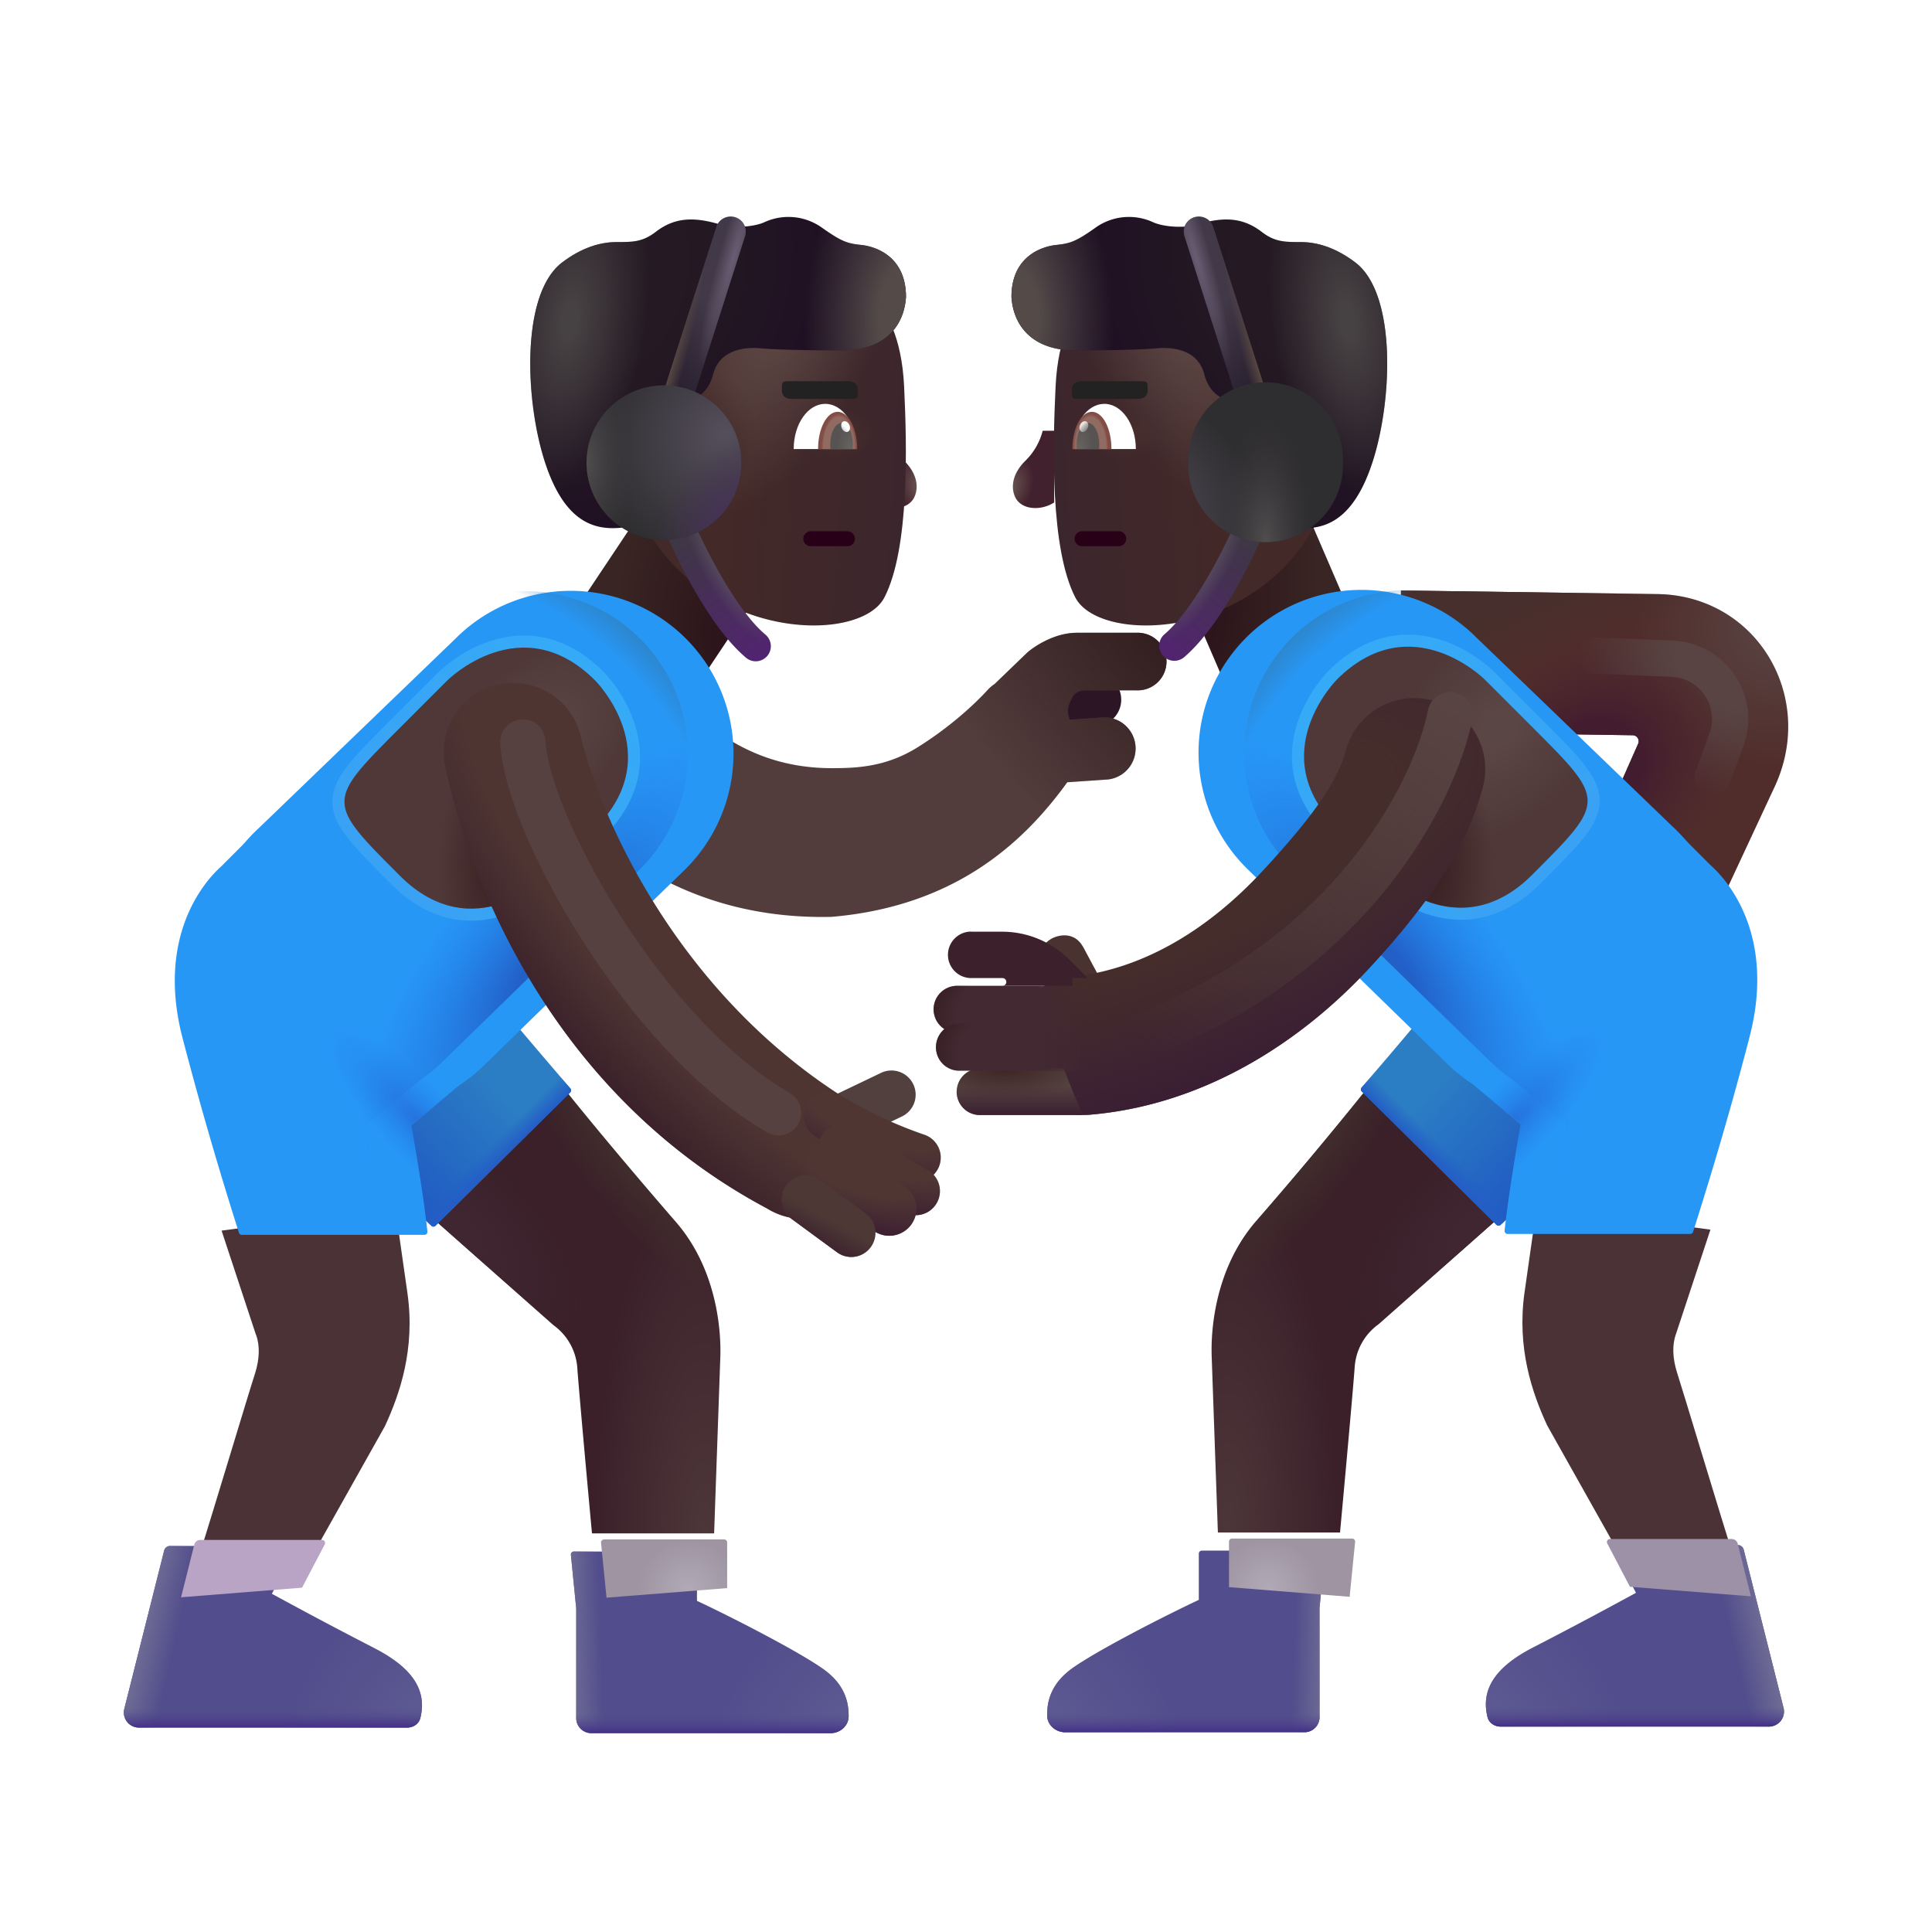 <svg width="32" height="32" fill="none" xmlns="http://www.w3.org/2000/svg"><path transform="rotate(-23.31 19.316 9.068)" fill="url(#a)" d="M19.316 9.068h2.37v3.352h-2.37Z"/><path transform="scale(-1 1) rotate(-33.713 9.091 25.904)" fill="url(#b)" d="M0 0h2.37v3.351H0Z"/><path d="m11.694 8.124-.217-1.565a.79.79 0 0 0 .217 1.565Z" fill="url(#c)"/><g filter="url(#d)"><path d="m16.47 11.457-.59.57.297 1.114 1.425-.505-.08-.117a.316.316 0 0 1-.023-.311l.03-.064a.205.205 0 0 1 .185-.118h.42a.437.437 0 0 0 0-.874h-.907c-.333 0-.643.203-.756.305Z" fill="#2C1524"/></g><g filter="url(#e)"><path d="m16.074 11.629.536-.516c.123-.11.461-.332.824-.332h.988a.477.477 0 1 1 0 .953h-.866a.224.224 0 0 0-.202.13l-.033.068a.344.344 0 0 0-.002.288l.557-.038a.516.516 0 0 1 .07 1.029l-.669.046c-.739 1.026-1.884 2.056-3.902 2.229-2.386.057-3.712-1.182-4.258-1.691a9.14 9.14 0 0 0-.108-.1l-.103-.092a1.15 1.15 0 1 1 1.47-1.769c.023.02.077-.013.133-.046.064-.038.132-.078.163-.05.054.047.11.098.17.154.497.454 1.236 1.131 2.533 1.131.391 0 .884-.013 1.408-.336.51-.314.937-.699 1.167-.95a.667.667 0 0 1 .124-.108Z" fill="#523D3C"/><path d="m16.074 11.629.536-.516c.123-.11.461-.332.824-.332h.988a.477.477 0 1 1 0 .953h-.866a.224.224 0 0 0-.202.13l-.033.068a.344.344 0 0 0-.002.288l.557-.038a.516.516 0 0 1 .07 1.029l-.669.046c-.739 1.026-1.884 2.056-3.902 2.229-2.386.057-3.712-1.182-4.258-1.691a9.14 9.14 0 0 0-.108-.1l-.103-.092a1.15 1.15 0 1 1 1.47-1.769c.023.02.077-.013.133-.046.064-.038.132-.078.163-.05.054.047.11.098.17.154.497.454 1.236 1.131 2.533 1.131.391 0 .884-.013 1.408-.336.51-.314.937-.699 1.167-.95a.667.667 0 0 1 .124-.108Z" fill="url(#f)"/></g><path d="m9.172 21.953-2.039-1.805 2.156-2.187c.348.45 1.223 1.496 1.903 2.277.67.77.758 1.77.738 2.262l-.102 2.898H9.805c-.068-.734-.211-2.307-.242-2.726a.954.954 0 0 0-.39-.719Z" fill="url(#g)"/><path d="m9.172 21.953-2.039-1.805 2.156-2.187c.348.45 1.223 1.496 1.903 2.277.67.77.758 1.77.738 2.262l-.102 2.898H9.805c-.068-.734-.211-2.307-.242-2.726a.954.954 0 0 0-.39-.719Z" fill="url(#h)"/><path d="m9.172 21.953-2.039-1.805 2.156-2.187c.348.45 1.223 1.496 1.903 2.277.67.77.758 1.77.738 2.262l-.102 2.898H9.805c-.068-.734-.211-2.307-.242-2.726a.954.954 0 0 0-.39-.719Z" fill="url(#i)"/><path d="m7.145 20.303-1.082-1.006-1.149-1.024 3.133-1.906c.244.31 1.015 1.214 1.4 1.66a.05.05 0 0 1-.003.068l-2.23 2.207a.05.05 0 0 1-.07.001Z" fill="url(#j)"/><path d="m7.145 20.303-1.082-1.006-1.149-1.024 3.133-1.906c.244.31 1.015 1.214 1.4 1.66a.05.05 0 0 1-.003.068l-2.23 2.207a.05.05 0 0 1-.07.001Z" fill="url(#k)"/><path d="m7.145 20.303-1.082-1.006-1.149-1.024 3.133-1.906c.244.31 1.015 1.214 1.4 1.66a.05.05 0 0 1-.003.068l-2.23 2.207a.05.05 0 0 1-.07.001Z" fill="url(#l)"/><g filter="url(#m)"><path d="m3.89 22.11-.57-1.727 2.876-.39c.013.093.071.51.203 1.429.13.919-.125 1.664-.375 2.203l-1.22 2.172H2.939c.245-.771.843-2.77.93-3.031.085-.262.085-.48.023-.657Z" fill="#4B3236"/></g><g filter="url(#n)"><path d="M6.826 10.546a2.696 2.696 0 0 1 3.753 3.873l-3.262 3.178a2.71 2.71 0 1 1-3.77-3.891l3.28-3.16Z" fill="#2797F6"/></g><g filter="url(#o)"><path d="m2.928 14.336.664-.664 3.68 3.953-1.21 1.016s.192 1.043.267 1.757a.05.05 0 0 1-.05.055H3.255a.05.05 0 0 1-.047-.034 63.154 63.154 0 0 1-.938-3.24c-.409-1.591.287-2.517.66-2.843Z" fill="#2797F6"/><path d="m2.928 14.336.664-.664 3.68 3.953-1.21 1.016s.192 1.043.267 1.757a.05.05 0 0 1-.05.055H3.255a.05.05 0 0 1-.047-.034 63.154 63.154 0 0 1-.938-3.24c-.409-1.591.287-2.517.66-2.843Z" fill="url(#p)"/></g><path d="M10.647 10.626a2.697 2.697 0 0 0-3.821-.08l-3.234 3.126-.045.034c-.067.064-.13.13-.188.2l-.43.43c-.373.325-1.069 1.252-.66 2.844.372 1.447.778 2.733.938 3.239.003.01.01.02.02.026a.052.052 0 0 0 .027.008h3.025a.05.05 0 0 0 .05-.055c-.074-.714-.268-1.757-.268-1.757l.876-.735c.133-.09.26-.193.38-.309l3.261-3.178a2.696 2.696 0 0 0 .069-3.793Z" fill="url(#q)"/><path d="M10.647 10.626a2.697 2.697 0 0 0-3.821-.08l-3.234 3.126-.045.034c-.067.064-.13.13-.188.2l-.43.43c-.373.325-1.069 1.252-.66 2.844.372 1.447.778 2.733.938 3.239.003.01.01.02.02.026a.052.052 0 0 0 .027.008h3.025a.05.05 0 0 0 .05-.055c-.074-.714-.268-1.757-.268-1.757l.876-.735c.133-.09.26-.193.38-.309l3.261-3.178a2.696 2.696 0 0 0 .069-3.793Z" fill="url(#r)"/><g filter="url(#s)"><path d="m2.919 25.482-.66 2.621a.25.25 0 0 0 .242.311h4.441c.102 0 .196-.06.22-.159.127-.503-.196-.865-.763-1.157a86.272 86.272 0 0 1-1.696-.9l.376-.719a.05.05 0 0 0-.044-.073h-2.02a.1.1 0 0 0-.096.076Z" fill="#524D8C"/><path d="m2.919 25.482-.66 2.621a.25.25 0 0 0 .242.311h4.441c.102 0 .196-.06.22-.159.127-.503-.196-.865-.763-1.157a86.272 86.272 0 0 1-1.696-.9l.376-.719a.05.05 0 0 0-.044-.073h-2.02a.1.1 0 0 0-.096.076Z" fill="url(#t)"/><path d="m2.919 25.482-.66 2.621a.25.25 0 0 0 .242.311h4.441c.102 0 .196-.06.22-.159.127-.503-.196-.865-.763-1.157a86.272 86.272 0 0 1-1.696-.9l.376-.719a.05.05 0 0 0-.044-.073h-2.02a.1.1 0 0 0-.096.076Z" fill="url(#u)"/><path d="m2.919 25.482-.66 2.621a.25.25 0 0 0 .242.311h4.441c.102 0 .196-.06.22-.159.127-.503-.196-.865-.763-1.157a86.272 86.272 0 0 1-1.696-.9l.376-.719a.05.05 0 0 0-.044-.073h-2.02a.1.1 0 0 0-.096.076Z" fill="url(#v)"/></g><g filter="url(#w)"><path d="m4.703 26.197.376-.718a.05.05 0 0 0-.044-.073h-2.02a.1.1 0 0 0-.096.076l-.22.874 2.004-.159Z" fill="#BAA4C5"/></g><g filter="url(#x)"><path d="m9.844 26.343-.088-.89a.05.05 0 0 1 .05-.055h1.988a.05.05 0 0 1 .05.05v.767c.559.262 1.627.807 2.074 1.117.378.261.441.563.438.801-.003.155-.143.273-.298.273h-3.964a.25.25 0 0 1-.25-.25v-1.813Z" fill="#524D8C"/><path d="m9.844 26.343-.088-.89a.05.05 0 0 1 .05-.055h1.988a.05.05 0 0 1 .05.05v.767c.559.262 1.627.807 2.074 1.117.378.261.441.563.438.801-.003.155-.143.273-.298.273h-3.964a.25.25 0 0 1-.25-.25v-1.813Z" fill="url(#y)"/><path d="m9.844 26.343-.088-.89a.05.05 0 0 1 .05-.055h1.988a.05.05 0 0 1 .05.05v.767c.559.262 1.627.807 2.074 1.117.378.261.441.563.438.801-.003.155-.143.273-.298.273h-3.964a.25.25 0 0 1-.25-.25v-1.813Z" fill="url(#z)"/><path d="m9.844 26.343-.088-.89a.05.05 0 0 1 .05-.055h1.988a.05.05 0 0 1 .05.05v.767c.559.262 1.627.807 2.074 1.117.378.261.441.563.438.801-.003.155-.143.273-.298.273h-3.964a.25.25 0 0 1-.25-.25v-1.813Z" fill="url(#A)"/></g><g filter="url(#B)"><path d="M11.844 26.204v-.756a.05.05 0 0 0-.05-.05H9.805a.05.05 0 0 0-.05.055l.089.89v.02l2-.159Z" fill="url(#C)"/></g><g filter="url(#D)"><path transform="rotate(45 8.633 10.046)" stroke="url(#E)" stroke-width=".4" d="M10.365 10.046s1.732 0 1.732 1.733v1.11s0 1.731-1.732 1.731-1.732 0-1.732-1.732v-1.11s0-1.732 1.732-1.732"/></g><path transform="rotate(45 8.633 10.046)" fill="url(#F)" d="M10.365 10.046s1.732 0 1.732 1.733v1.11s0 1.731-1.732 1.731-1.732 0-1.732-1.732v-1.11s0-1.732 1.732-1.732"/><path transform="rotate(45 8.633 10.046)" fill="url(#G)" d="M10.365 10.046s1.732 0 1.732 1.733v1.11s0 1.731-1.732 1.731-1.732 0-1.732-1.732v-1.11s0-1.732 1.732-1.732"/><g filter="url(#H)"><path fill-rule="evenodd" clip-rule="evenodd" d="M15.127 18.109a.4.4 0 0 1-.188.533l-.996.477a.4.4 0 0 1-.346-.722l.996-.477a.4.4 0 0 1 .534.189Z" fill="#52403E"/></g><path fill-rule="evenodd" clip-rule="evenodd" d="M8.23 11.343a1.15 1.15 0 0 1 1.388.847c.33 1.361 1.57 4.162 4.242 5.912.539.335.765 1.005.43 1.544a1.15 1.15 0 0 1-1.585.37c-3.29-1.75-4.814-4.977-5.323-7.284a1.15 1.15 0 0 1 .847-1.389Z" fill="#4E3532"/><path fill-rule="evenodd" clip-rule="evenodd" d="M8.23 11.343a1.15 1.15 0 0 1 1.388.847c.33 1.361 1.57 4.162 4.242 5.912.539.335.765 1.005.43 1.544a1.15 1.15 0 0 1-1.585.37c-3.29-1.75-4.814-4.977-5.323-7.284a1.15 1.15 0 0 1 .847-1.389Z" fill="url(#I)"/><path fill-rule="evenodd" clip-rule="evenodd" d="M13.373 18.277a.4.4 0 0 1 .55-.135c.404.245.859.47 1.375.648a.4.4 0 1 1-.26.756 7.88 7.88 0 0 1-1.53-.72.4.4 0 0 1-.135-.549Z" fill="#4F3633"/><path fill-rule="evenodd" clip-rule="evenodd" d="M13.373 18.277a.4.4 0 0 1 .55-.135c.404.245.859.47 1.375.648a.4.4 0 1 1-.26.756 7.88 7.88 0 0 1-1.53-.72.4.4 0 0 1-.135-.549Z" fill="url(#J)"/><path fill-rule="evenodd" clip-rule="evenodd" d="M13.609 18.809a.4.4 0 0 1 .547-.142l1.215.715a.4.4 0 1 1-.405.69l-1.215-.716a.4.4 0 0 1-.142-.547Z" fill="#4F3633"/><path fill-rule="evenodd" clip-rule="evenodd" d="M13.609 18.809a.4.4 0 0 1 .547-.142l1.215.715a.4.4 0 1 1-.405.69l-1.215-.716a.4.4 0 0 1-.142-.547Z" fill="url(#K)"/><path fill-rule="evenodd" clip-rule="evenodd" d="M13.393 19.116a.45.45 0 0 1 .624-.122l.973.657a.45.45 0 0 1-.503.746l-.973-.657a.45.45 0 0 1-.121-.624Z" fill="#4F3633"/><path fill-rule="evenodd" clip-rule="evenodd" d="M13.393 19.116a.45.45 0 0 1 .624-.122l.973.657a.45.45 0 0 1-.503.746l-.973-.657a.45.45 0 0 1-.121-.624Z" fill="url(#L)"/><path fill-rule="evenodd" clip-rule="evenodd" d="M13.025 19.63a.4.4 0 0 1 .56-.085l.746.547a.4.4 0 1 1-.473.645l-.746-.547a.4.4 0 0 1-.087-.56Z" fill="#4D3836"/><path fill-rule="evenodd" clip-rule="evenodd" d="M13.025 19.63a.4.4 0 0 1 .56-.085l.746.547a.4.4 0 1 1-.473.645l-.746-.547a.4.4 0 0 1-.087-.56Z" fill="url(#M)"/><path fill-rule="evenodd" clip-rule="evenodd" d="M27.133 12.318a.1.1 0 0 0-.09-.14l-3.873-.058.035-2.34 4.25.06c1.653.024 2.653 1.726 1.919 3.234l-1.186 2.545-2.062-1.02 1.007-2.281Z" fill="url(#N)"/><path fill-rule="evenodd" clip-rule="evenodd" d="M27.133 12.318a.1.1 0 0 0-.09-.14l-3.873-.058.035-2.34 4.25.06c1.653.024 2.653 1.726 1.919 3.234l-1.186 2.545-2.062-1.02 1.007-2.281Z" fill="url(#O)"/><path fill-rule="evenodd" clip-rule="evenodd" d="M27.133 12.318a.1.1 0 0 0-.09-.14l-3.873-.058.035-2.34 4.25.06c1.653.024 2.653 1.726 1.919 3.234l-1.186 2.545-2.062-1.02 1.007-2.281Z" fill="url(#P)"/><path fill="#49322F" d="M17.43 15.54s.337-.18.517.157l.3.56s.18.337-.156.518-.337.18-.517-.157l-.3-.56s-.181-.337.156-.518"/><path d="m22.828 21.938 2.039-1.805-2.156-2.188a69.097 69.097 0 0 1-1.903 2.278c-.67.77-.758 1.77-.738 2.261l.102 2.899h2.023c.068-.735.211-2.308.242-2.727a.954.954 0 0 1 .39-.718Z" fill="url(#Q)"/><path d="m22.828 21.938 2.039-1.805-2.156-2.188a69.097 69.097 0 0 1-1.903 2.278c-.67.77-.758 1.77-.738 2.261l.102 2.899h2.023c.068-.735.211-2.308.242-2.727a.954.954 0 0 1 .39-.718Z" fill="url(#R)"/><path d="m22.828 21.938 2.039-1.805-2.156-2.188a69.097 69.097 0 0 1-1.903 2.278c-.67.77-.758 1.77-.738 2.261l.102 2.899h2.023c.068-.735.211-2.308.242-2.727a.954.954 0 0 1 .39-.718Z" fill="url(#S)"/><path d="m24.855 20.288 1.082-1.007 1.149-1.023-3.133-1.906a78.474 78.474 0 0 1-1.4 1.66.05.05 0 0 0 .003.068l2.23 2.207a.05.05 0 0 0 .07 0Z" fill="url(#T)"/><path d="m24.855 20.288 1.082-1.007 1.149-1.023-3.133-1.906a78.474 78.474 0 0 1-1.4 1.66.05.05 0 0 0 .003.068l2.23 2.207a.05.05 0 0 0 .07 0Z" fill="url(#U)"/><path d="m24.855 20.288 1.082-1.007 1.149-1.023-3.133-1.906a78.474 78.474 0 0 1-1.4 1.66.05.05 0 0 0 .003.068l2.23 2.207a.05.05 0 0 0 .07 0Z" fill="url(#V)"/><g filter="url(#W)"><path d="m28.11 22.094.57-1.727-2.876-.39c-.013.093-.071.51-.203 1.43-.13.918.125 1.663.375 2.202l1.22 2.172h1.866c-.245-.77-.844-2.77-.93-3.031-.085-.262-.085-.48-.023-.656Z" fill="#4B3236"/></g><g filter="url(#X)"><path d="M25.174 10.53a2.696 2.696 0 0 0-3.752 3.874l3.261 3.178a2.71 2.71 0 1 0 3.77-3.892l-3.28-3.16Z" fill="#2797F6"/></g><g filter="url(#Y)"><path d="m29.072 14.32-.664-.664-3.68 3.953 1.21 1.016s-.192 1.043-.267 1.758a.05.05 0 0 0 .05.055h3.025a.05.05 0 0 0 .047-.035c.16-.505.565-1.792.938-3.239.409-1.592-.287-2.518-.66-2.844Z" fill="#2797F6"/><path d="m29.072 14.32-.664-.664-3.68 3.953 1.21 1.016s-.192 1.043-.267 1.758a.05.05 0 0 0 .05.055h3.025a.05.05 0 0 0 .047-.035c.16-.505.565-1.792.938-3.239.409-1.592-.287-2.518-.66-2.844Z" fill="url(#Z)"/></g><path d="M21.353 10.61a2.697 2.697 0 0 1 3.821-.08l3.234 3.126.045.034c.067.064.13.13.188.2l.43.43c.373.326 1.069 1.252.66 2.844a62.473 62.473 0 0 1-.938 3.24.047.047 0 0 1-.02.025.053.053 0 0 1-.027.009h-3.025a.05.05 0 0 1-.05-.055c.075-.715.268-1.758.268-1.758l-.876-.735a2.72 2.72 0 0 1-.38-.308l-3.261-3.178a2.696 2.696 0 0 1-.069-3.794Z" fill="url(#aa)"/><path d="M21.353 10.61a2.697 2.697 0 0 1 3.821-.08l3.234 3.126.045.034c.067.064.13.13.188.2l.43.43c.373.326 1.069 1.252.66 2.844a62.473 62.473 0 0 1-.938 3.24.047.047 0 0 1-.02.025.053.053 0 0 1-.027.009h-3.025a.05.05 0 0 1-.05-.055c.075-.715.268-1.758.268-1.758l-.876-.735a2.72 2.72 0 0 1-.38-.308l-3.261-3.178a2.696 2.696 0 0 1-.069-3.794Z" fill="url(#ab)"/><g filter="url(#ac)"><path d="m29.081 25.466.66 2.621a.25.25 0 0 1-.242.311h-4.441c-.102 0-.196-.06-.22-.158-.127-.504.196-.866.763-1.157a85.685 85.685 0 0 0 1.696-.901l-.376-.718a.05.05 0 0 1 .044-.073h2.02a.1.1 0 0 1 .096.075Z" fill="#524D8C"/><path d="m29.081 25.466.66 2.621a.25.25 0 0 1-.242.311h-4.441c-.102 0-.196-.06-.22-.158-.127-.504.196-.866.763-1.157a85.685 85.685 0 0 0 1.696-.901l-.376-.718a.05.05 0 0 1 .044-.073h2.02a.1.1 0 0 1 .096.075Z" fill="url(#ad)"/><path d="m29.081 25.466.66 2.621a.25.25 0 0 1-.242.311h-4.441c-.102 0-.196-.06-.22-.158-.127-.504.196-.866.763-1.157a85.685 85.685 0 0 0 1.696-.901l-.376-.718a.05.05 0 0 1 .044-.073h2.02a.1.1 0 0 1 .096.075Z" fill="url(#ae)"/><path d="m29.081 25.466.66 2.621a.25.25 0 0 1-.242.311h-4.441c-.102 0-.196-.06-.22-.158-.127-.504.196-.866.763-1.157a85.685 85.685 0 0 0 1.696-.901l-.376-.718a.05.05 0 0 1 .044-.073h2.02a.1.1 0 0 1 .096.075Z" fill="url(#af)"/></g><g filter="url(#ag)"><path d="m27.297 26.182-.376-.718a.05.05 0 0 1 .044-.073h2.02a.1.1 0 0 1 .096.075l.22.874-2.004-.158Z" fill="#9D91A7"/></g><g filter="url(#ah)"><path d="m22.156 26.328.088-.89a.05.05 0 0 0-.05-.055h-1.988a.05.05 0 0 0-.05.05v.766c-.559.262-1.627.807-2.074 1.117-.378.262-.441.564-.438.802.003.155.143.273.298.273h3.964a.25.25 0 0 0 .25-.25v-1.813Z" fill="#524D8C"/><path d="m22.156 26.328.088-.89a.05.05 0 0 0-.05-.055h-1.988a.05.05 0 0 0-.05.05v.766c-.559.262-1.627.807-2.074 1.117-.378.262-.441.564-.438.802.003.155.143.273.298.273h3.964a.25.25 0 0 0 .25-.25v-1.813Z" fill="url(#ai)"/><path d="m22.156 26.328.088-.89a.05.05 0 0 0-.05-.055h-1.988a.05.05 0 0 0-.05.05v.766c-.559.262-1.627.807-2.074 1.117-.378.262-.441.564-.438.802.003.155.143.273.298.273h3.964a.25.25 0 0 0 .25-.25v-1.813Z" fill="url(#aj)"/><path d="m22.156 26.328.088-.89a.05.05 0 0 0-.05-.055h-1.988a.05.05 0 0 0-.05.05v.766c-.559.262-1.627.807-2.074 1.117-.378.262-.441.564-.438.802.003.155.143.273.298.273h3.964a.25.25 0 0 0 .25-.25v-1.813Z" fill="url(#ak)"/></g><g filter="url(#al)"><path d="M20.156 26.188v-.755a.05.05 0 0 1 .05-.05h1.989a.05.05 0 0 1 .05.055l-.089.89v.02l-2-.16Z" fill="url(#am)"/></g><g filter="url(#an)"><path transform="scale(-1 1) rotate(45 -23.792 -23.192)" stroke="url(#ao)" stroke-width=".4" d="M1.732 0s1.732 0 1.732 1.732v1.11s0 1.732-1.732 1.732S0 4.574 0 2.842v-1.11S0 0 1.732 0"/></g><path transform="scale(-1 1) rotate(45 -23.792 -23.192)" fill="url(#ap)" d="M1.732 0s1.732 0 1.732 1.732v1.11s0 1.732-1.732 1.732S0 4.574 0 2.842v-1.11S0 0 1.732 0"/><path transform="scale(-1 1) rotate(45 -23.792 -23.192)" fill="url(#aq)" d="M1.732 0s1.732 0 1.732 1.732v1.11s0 1.732-1.732 1.732S0 4.574 0 2.842v-1.11S0 0 1.732 0"/><path fill-rule="evenodd" clip-rule="evenodd" d="M23.727 11.603c.627.168 1 .811.833 1.438-.25.938-.826 1.86-1.893 3.008-1.075 1.158-2.67 2.249-4.615 2.414a1.175 1.175 0 0 1-1.27-1.071c-.055-.647.363-1.162 1.01-1.217 1.206-.141 2.261-.825 3.112-1.74.859-.925 1.253-1.502 1.385-1.999.167-.627.811-1 1.438-.833Z" fill="#452D2B"/><path fill-rule="evenodd" clip-rule="evenodd" d="M23.727 11.603c.627.168 1 .811.833 1.438-.25.938-.826 1.86-1.893 3.008-1.075 1.158-2.67 2.249-4.615 2.414a1.175 1.175 0 0 1-1.27-1.071c-.055-.647.363-1.162 1.01-1.217 1.206-.141 2.261-.825 3.112-1.74.859-.925 1.253-1.502 1.385-1.999.167-.627.811-1 1.438-.833Z" fill="url(#ar)"/><path d="M15.464 16.718a.39.39 0 0 1 .39-.39h2.032v.78h-2.032a.39.39 0 0 1-.39-.39Z" fill="url(#as)"/><path d="M15.464 16.718a.39.39 0 0 1 .39-.39h2.032v.78h-2.032a.39.39 0 0 1-.39-.39Z" fill="url(#at)"/><path d="M15.846 18.082c0-.212.173-.384.386-.384h1.385l.308.77H16.23a.385.385 0 0 1-.385-.386Z" fill="#544241"/><path d="M15.846 18.082c0-.212.173-.384.386-.384h1.385l.308.77H16.23a.385.385 0 0 1-.385-.386Z" fill="url(#au)"/><path d="M15.846 18.082c0-.212.173-.384.386-.384h1.385l.308.77H16.23a.385.385 0 0 1-.385-.386Z" fill="url(#av)"/><path d="M15.503 17.345c0-.215.172-.39.384-.39h1.999v.78h-2a.387.387 0 0 1-.383-.39Z" fill="url(#aw)"/><path d="M15.503 17.345c0-.215.172-.39.384-.39h1.999v.78h-2a.387.387 0 0 1-.383-.39Z" fill="url(#ax)"/><path d="M16.086 15.43a.384.384 0 1 0 0 .77h.518a.064.064 0 1 1 0 .128h1.158V16.2h.254l-.31-.31a1.568 1.568 0 0 0-1.108-.458h-.512Z" fill="#3C202B"/><path d="m11.682 8.112-.218-1.573a.794.794 0 0 0 .218 1.573Z" fill="url(#ay)"/><path d="m11.682 8.112-.218-1.573a.794.794 0 0 0 .218 1.573Z" fill="url(#az)"/><g filter="url(#aA)"><path d="M8.66 12.29c.073 1.374 2.032 4.874 4.235 6.14" stroke="#564040" stroke-width=".75" stroke-linecap="round"/></g><g filter="url(#aB)"><path d="M24.02 11.836c-.26 1.312-1.738 4.244-5.563 5.469" stroke="url(#aC)" stroke-width=".75" stroke-linecap="round"/></g><g filter="url(#aD)"><path d="M26.406 10.557a.3.3 0 0 0-.024.6l.024-.6Zm1.29.354.013-.3-.012.3Zm.899 1.342.282.103-.282-.103Zm-.514.532a.3.3 0 0 0 .563.207l-.563-.207Zm-1.7-1.628 1.303.053.025-.6-1.303-.053-.024.6Zm1.932.993-.232.635.563.207.233-.636-.564-.206Zm-.629-.94a.7.7 0 0 1 .63.94l.563.206a1.3 1.3 0 0 0-1.168-1.745l-.025.6Z" fill="url(#aE)"/></g><path d="M14.961 7.617a1.06 1.06 0 0 1-.272-.482h-.19v1.188c.227.145.552.122.648-.095.083-.186.02-.417-.186-.61Z" fill="url(#aF)"/><g filter="url(#aG)"><path d="M14.725 6.6c-.04-.847-.315-1.255-.444-1.375h-3.943l-.066 3.343c.915 2.241 3.71 2.337 4.127 1.527.417-.811.373-2.516.326-3.496Z" fill="url(#aH)"/><path d="M14.725 6.6c-.04-.847-.315-1.255-.444-1.375h-3.943l-.066 3.343c.915 2.241 3.71 2.337 4.127 1.527.417-.811.373-2.516.326-3.496Z" fill="url(#aI)"/><path d="M14.725 6.6c-.04-.847-.315-1.255-.444-1.375h-3.943l-.066 3.343c.915 2.241 3.71 2.337 4.127 1.527.417-.811.373-2.516.326-3.496Z" fill="url(#aJ)"/><path d="M14.725 6.6c-.04-.847-.315-1.255-.444-1.375h-3.943l-.066 3.343c.915 2.241 3.71 2.337 4.127 1.527.417-.811.373-2.516.326-3.496Z" fill="url(#aK)"/></g><g filter="url(#aL)"><path d="M14.05 5.804c.693 0 1.023-.392 1.056-.884 0-.693-.53-.84-.734-.862-.232-.025-.322-.05-.644-.277a.954.954 0 0 0-.962-.103c-.157.075-.503.112-.75.037-.414-.123-.736-.12-1.053.124-.221.17-.383.17-.648.17-.363 0-.672.162-.904.338-.694.525-.615 2.332-.272 3.347.327.971.82 1.085 1.234 1.048.496-.045.623-.42.697-.735.06-.25.212-1.046.28-1.307.144-.066.456-.09.562-.5.106-.41.52-.457.8-.43.171.017.644.034 1.338.034Z" fill="url(#aM)"/><path d="M14.05 5.804c.693 0 1.023-.392 1.056-.884 0-.693-.53-.84-.734-.862-.232-.025-.322-.05-.644-.277a.954.954 0 0 0-.962-.103c-.157.075-.503.112-.75.037-.414-.123-.736-.12-1.053.124-.221.17-.383.17-.648.17-.363 0-.672.162-.904.338-.694.525-.615 2.332-.272 3.347.327.971.82 1.085 1.234 1.048.496-.045.623-.42.697-.735.06-.25.212-1.046.28-1.307.144-.066.456-.09.562-.5.106-.41.52-.457.8-.43.171.017.644.034 1.338.034Z" fill="url(#aN)"/><path d="M14.05 5.804c.693 0 1.023-.392 1.056-.884 0-.693-.53-.84-.734-.862-.232-.025-.322-.05-.644-.277a.954.954 0 0 0-.962-.103c-.157.075-.503.112-.75.037-.414-.123-.736-.12-1.053.124-.221.17-.383.17-.648.17-.363 0-.672.162-.904.338-.694.525-.615 2.332-.272 3.347.327.971.82 1.085 1.234 1.048.496-.045.623-.42.697-.735.06-.25.212-1.046.28-1.307.144-.066.456-.09.562-.5.106-.41.52-.457.8-.43.171.017.644.034 1.338.034Z" fill="url(#aO)"/></g><path d="m11.798 8.136-.211-1.521a.768.768 0 0 0 .21 1.52Z" fill="url(#aP)"/><path d="m11.798 8.136-.211-1.521a.768.768 0 0 0 .21 1.52Z" fill="url(#aQ)"/><path d="M14.19 7.438h-1.044c0-.414.234-.749.522-.749.289 0 .522.335.522.749Z" fill="#fff"/><path d="M13.55 7.438v-.004c0-.339.145-.613.324-.613.179 0 .324.274.324.613v.004h-.648Z" fill="url(#aR)"/><path d="M13.757 7.438a.653.653 0 0 1-.005-.076c0-.197.083-.355.186-.355s.186.158.186.355a.676.676 0 0 1-.005.076h-.362Z" fill="url(#aS)"/><path transform="scale(-1 1) rotate(24.61 -23.2 -28.571)" fill="url(#aT)" d="M-.068 0a.068.093 0 1 0 .136 0 .068.093 0 1 0-.136 0"/><path fill-rule="evenodd" clip-rule="evenodd" d="M12.178 3.598a.25.25 0 0 1 .162.314l-.95 2.969a.25.25 0 0 1-.476-.152l.95-2.97a.25.25 0 0 1 .314-.161Z" fill="url(#aU)"/><path fill-rule="evenodd" clip-rule="evenodd" d="M12.178 3.598a.25.25 0 0 1 .162.314l-.95 2.969a.25.25 0 0 1-.476-.152l.95-2.97a.25.25 0 0 1 .314-.161Z" fill="url(#aV)"/><path fill-rule="evenodd" clip-rule="evenodd" d="M12.178 3.598a.25.25 0 0 1 .162.314l-.95 2.969a.25.25 0 0 1-.476-.152l.95-2.97a.25.25 0 0 1 .314-.161Z" fill="url(#aW)"/><path fill-rule="evenodd" clip-rule="evenodd" d="M11.102 8.354a.25.25 0 0 1 .325.138c.1.247.285.645.511 1.038.23.399.488.767.732.975a.25.25 0 1 1-.324.38c-.312-.266-.606-.696-.841-1.105a9.538 9.538 0 0 1-.541-1.1.25.25 0 0 1 .138-.326Z" fill="url(#aX)"/><path fill-rule="evenodd" clip-rule="evenodd" d="M11.102 8.354a.25.25 0 0 1 .325.138c.1.247.285.645.511 1.038.23.399.488.767.732.975a.25.25 0 1 1-.324.38c-.312-.266-.606-.696-.841-1.105a9.538 9.538 0 0 1-.541-1.1.25.25 0 0 1 .138-.326Z" fill="url(#aY)"/><path fill="url(#aZ)" d="M9.715 7.664a1.281 1.281 0 1 0 2.563 0 1.281 1.281 0 1 0-2.563 0"/><path fill="url(#ba)" d="M9.715 7.664a1.281 1.281 0 1 0 2.563 0 1.281 1.281 0 1 0-2.563 0"/><path fill="url(#bb)" d="M9.715 7.664a1.281 1.281 0 1 0 2.563 0 1.281 1.281 0 1 0-2.563 0"/><g filter="url(#bc)"><path fill="#222" d="M13.096 6.414h.965s.146 0 .146.147 0 .146-.146.146h-.965s-.146 0-.146-.146 0-.147.146-.147"/></g><path d="M13.305 8.923c0-.069.056-.124.124-.124h.607a.124.124 0 0 1 0 .248h-.607a.124.124 0 0 1-.124-.124Z" fill="#280017"/><path d="m20.265 8.124.217-1.565a.79.79 0 0 1-.217 1.565Z" fill="url(#bd)"/><path d="m20.277 8.112.218-1.573a.794.794 0 0 1-.218 1.573Z" fill="url(#be)"/><path d="m20.277 8.112.218-1.573a.794.794 0 0 1-.218 1.573Z" fill="url(#bf)"/><path d="M16.998 7.617a1.06 1.06 0 0 0 .272-.482h.19v1.188c-.227.145-.552.122-.648-.095-.083-.186-.02-.417.186-.61Z" fill="url(#bg)"/><g filter="url(#bh)"><path d="M17.234 6.6c.04-.847.315-1.255.444-1.375h3.943l.066 3.343c-.915 2.241-3.71 2.337-4.127 1.527-.417-.811-.373-2.516-.326-3.496Z" fill="url(#bi)"/><path d="M17.234 6.6c.04-.847.315-1.255.444-1.375h3.943l.066 3.343c-.915 2.241-3.71 2.337-4.127 1.527-.417-.811-.373-2.516-.326-3.496Z" fill="url(#bj)"/><path d="M17.234 6.6c.04-.847.315-1.255.444-1.375h3.943l.066 3.343c-.915 2.241-3.71 2.337-4.127 1.527-.417-.811-.373-2.516-.326-3.496Z" fill="url(#bk)"/><path d="M17.234 6.6c.04-.847.315-1.255.444-1.375h3.943l.066 3.343c-.915 2.241-3.71 2.337-4.127 1.527-.417-.811-.373-2.516-.326-3.496Z" fill="url(#bl)"/></g><g filter="url(#bm)"><path d="M17.91 5.804c-.694 0-1.024-.392-1.057-.884 0-.693.53-.84.734-.862.232-.025.322-.05.644-.277a.954.954 0 0 1 .962-.103c.157.075.503.112.75.037.414-.123.735-.12 1.053.124.22.17.384.17.648.17.363 0 .672.162.904.338.694.525.615 2.332.272 3.347-.327.971-.82 1.085-1.234 1.048-.496-.045-.623-.42-.697-.735-.06-.25-.212-1.046-.28-1.307-.144-.066-.456-.09-.562-.5-.106-.41-.52-.457-.8-.43-.171.017-.644.034-1.338.034Z" fill="url(#bn)"/><path d="M17.91 5.804c-.694 0-1.024-.392-1.057-.884 0-.693.53-.84.734-.862.232-.025.322-.05.644-.277a.954.954 0 0 1 .962-.103c.157.075.503.112.75.037.414-.123.735-.12 1.053.124.22.17.384.17.648.17.363 0 .672.162.904.338.694.525.615 2.332.272 3.347-.327.971-.82 1.085-1.234 1.048-.496-.045-.623-.42-.697-.735-.06-.25-.212-1.046-.28-1.307-.144-.066-.456-.09-.562-.5-.106-.41-.52-.457-.8-.43-.171.017-.644.034-1.338.034Z" fill="url(#bo)"/><path d="M17.91 5.804c-.694 0-1.024-.392-1.057-.884 0-.693.53-.84.734-.862.232-.025.322-.05.644-.277a.954.954 0 0 1 .962-.103c.157.075.503.112.75.037.414-.123.735-.12 1.053.124.22.17.384.17.648.17.363 0 .672.162.904.338.694.525.615 2.332.272 3.347-.327.971-.82 1.085-1.234 1.048-.496-.045-.623-.42-.697-.735-.06-.25-.212-1.046-.28-1.307-.144-.066-.456-.09-.562-.5-.106-.41-.52-.457-.8-.43-.171.017-.644.034-1.338.034Z" fill="url(#bp)"/></g><path d="m20.161 8.136.211-1.521a.768.768 0 0 1-.21 1.52Z" fill="url(#bq)"/><path d="m20.161 8.136.211-1.521a.768.768 0 0 1-.21 1.52Z" fill="url(#br)"/><path d="M17.769 7.438h1.044c0-.414-.234-.749-.522-.749-.288 0-.522.335-.522.749Z" fill="#fff"/><path d="M18.409 7.438v-.004c0-.339-.145-.613-.324-.613-.179 0-.324.274-.324.613v.004h.648Z" fill="url(#bs)"/><path d="M18.202 7.438a.676.676 0 0 0 .005-.076c0-.197-.084-.355-.186-.355-.103 0-.186.158-.186.355 0 .026.002.051.005.076h.362Z" fill="url(#bt)"/><path transform="rotate(24.61 17.953 7.066)" fill="url(#bu)" d="M17.885 7.066a.068.093 0 1 0 .136 0 .068.093 0 1 0-.136 0"/><path fill-rule="evenodd" clip-rule="evenodd" d="M19.781 3.598a.25.25 0 0 0-.162.314l.95 2.969a.25.25 0 0 0 .476-.152l-.95-2.97a.25.25 0 0 0-.314-.161Z" fill="url(#bv)"/><path fill-rule="evenodd" clip-rule="evenodd" d="M19.781 3.598a.25.25 0 0 0-.162.314l.95 2.969a.25.25 0 0 0 .476-.152l-.95-2.97a.25.25 0 0 0-.314-.161Z" fill="url(#bw)"/><path fill-rule="evenodd" clip-rule="evenodd" d="M19.781 3.598a.25.25 0 0 0-.162.314l.95 2.969a.25.25 0 0 0 .476-.152l-.95-2.97a.25.25 0 0 0-.314-.161Z" fill="url(#bx)"/><path fill-rule="evenodd" clip-rule="evenodd" d="M20.857 8.354a.25.25 0 0 0-.325.138 9.05 9.05 0 0 1-.511 1.038c-.23.399-.488.767-.733.975a.25.25 0 1 0 .325.38c.312-.266.606-.696.841-1.105.239-.415.433-.834.541-1.1a.25.25 0 0 0-.138-.326Z" fill="url(#by)"/><path fill-rule="evenodd" clip-rule="evenodd" d="M20.857 8.354a.25.25 0 0 0-.325.138 9.05 9.05 0 0 1-.511 1.038c-.23.399-.488.767-.733.975a.25.25 0 1 0 .325.38c.312-.266.606-.696.841-1.105.239-.415.433-.834.541-1.1a.25.25 0 0 0-.138-.326Z" fill="url(#bz)"/><path transform="matrix(-1 0 0 1 20.963 7.664)" fill="url(#bA)" d="M-1.281 0A1.281 1.281 0 1 0 1.28 0 1.281 1.281 0 1 0-1.28 0"/><path transform="matrix(-1 0 0 1 20.963 7.664)" fill="url(#bB)" d="M-1.281 0A1.281 1.281 0 1 0 1.28 0 1.281 1.281 0 1 0-1.28 0"/><path transform="matrix(-1 0 0 1 20.963 7.664)" fill="url(#bC)" d="M-1.281 0A1.281 1.281 0 1 0 1.28 0 1.281 1.281 0 1 0-1.28 0"/><g filter="url(#bD)"><path fill="#222" d="M18.863 6.414h-.965s-.146 0-.146.147 0 .146.146.146h.965s.146 0 .146-.146 0-.147-.146-.147"/></g><path d="M18.654 8.923a.124.124 0 0 0-.124-.124h-.607a.124.124 0 0 0 0 .248h.607a.124.124 0 0 0 .124-.124Z" fill="#280017"/><defs><radialGradient id="a" cx="0" cy="0" r="1" gradientUnits="userSpaceOnUse" gradientTransform="matrix(1.386 1.363 -2.281 2.32 19.282 10.52)"><stop stop-color="#2B131A"/><stop offset=".919" stop-color="#392523"/></radialGradient><radialGradient id="b" cx="0" cy="0" r="1" gradientUnits="userSpaceOnUse" gradientTransform="matrix(1.386 1.363 -2.281 2.32 -.033 1.45)"><stop stop-color="#2B131A"/><stop offset=".919" stop-color="#392523"/></radialGradient><radialGradient id="c" cx="0" cy="0" r="1" gradientUnits="userSpaceOnUse" gradientTransform="rotate(64.269 -.18 12.272) scale(1.136 1.848)"><stop offset=".04" stop-color="#FFD040"/><stop offset="1" stop-color="#FEAD30"/></radialGradient><radialGradient id="f" cx="0" cy="0" r="1" gradientUnits="userSpaceOnUse" gradientTransform="matrix(-2.711 2.353 -5.204 -5.995 18.899 10.781)"><stop stop-color="#311D1E"/><stop offset="1" stop-color="#311D1E" stop-opacity="0"/></radialGradient><radialGradient id="g" cx="0" cy="0" r="1" gradientUnits="userSpaceOnUse" gradientTransform="matrix(0 -5.969 1.812 0 11.656 25.398)"><stop stop-color="#4D363A"/><stop offset="1" stop-color="#3B2029"/></radialGradient><radialGradient id="h" cx="0" cy="0" r="1" gradientUnits="userSpaceOnUse" gradientTransform="matrix(2.142 1.875 -.943 1.077 7.39 20.367)"><stop offset=".188" stop-color="#3F2631"/><stop offset="1" stop-color="#3F2631" stop-opacity="0"/></radialGradient><radialGradient id="i" cx="0" cy="0" r="1" gradientUnits="userSpaceOnUse" gradientTransform="rotate(144.26 2.26 11.022) scale(1.231 3.498)"><stop offset=".278" stop-color="#42302E"/><stop offset="1" stop-color="#42302E" stop-opacity="0"/></radialGradient><radialGradient id="p" cx="0" cy="0" r="1" gradientUnits="userSpaceOnUse" gradientTransform="rotate(-134.195 7.064 8.004) scale(2.212 .641)"><stop stop-color="#2670DA"/><stop offset="1" stop-color="#2283F1" stop-opacity="0"/></radialGradient><radialGradient id="q" cx="0" cy="0" r="1" gradientUnits="userSpaceOnUse" gradientTransform="rotate(128.536 .685 10.203) scale(4.514 1.882)"><stop offset=".154" stop-color="#225FC7"/><stop offset="1" stop-color="#227BE5" stop-opacity="0"/></radialGradient><radialGradient id="r" cx="0" cy="0" r="1" gradientUnits="userSpaceOnUse" gradientTransform="matrix(6.969 -7.188 5.679 5.507 3.781 17.68)"><stop offset=".93" stop-color="#2F80BE" stop-opacity="0"/><stop offset="1" stop-color="#2F80BE"/></radialGradient><radialGradient id="u" cx="0" cy="0" r="1" gradientUnits="userSpaceOnUse" gradientTransform="rotate(-144.397 8.157 13.053) scale(2.174 2.91)"><stop stop-color="#5E5A92"/><stop offset="1" stop-color="#5E5A92" stop-opacity="0"/></radialGradient><radialGradient id="z" cx="0" cy="0" r="1" gradientUnits="userSpaceOnUse" gradientTransform="matrix(-1.646 -1.266 1.73 -2.25 14.356 28.406)"><stop stop-color="#5E5A92"/><stop offset="1" stop-color="#5E5A92" stop-opacity="0"/></radialGradient><radialGradient id="C" cx="0" cy="0" r="1" gradientUnits="userSpaceOnUse" gradientTransform="matrix(0 -.828 .852 0 11.203 26.227)"><stop stop-color="#B1AAB6"/><stop offset="1" stop-color="#9E94A2"/></radialGradient><radialGradient id="F" cx="0" cy="0" r="1" gradientUnits="userSpaceOnUse" gradientTransform="matrix(-.055 1.735 -1.202 -.038 10.37 11.325)"><stop offset=".158" stop-color="#5A4644"/><stop offset="1" stop-color="#503838"/></radialGradient><radialGradient id="G" cx="0" cy="0" r="1" gradientUnits="userSpaceOnUse" gradientTransform="matrix(1.49 1.67 -.815 .727 11.379 13.168)"><stop offset=".176" stop-color="#3A2022"/><stop offset="1" stop-color="#3A2022" stop-opacity="0"/></radialGradient><radialGradient id="I" cx="0" cy="0" r="1" gradientUnits="userSpaceOnUse" gradientTransform="rotate(137.121 3.046 10.155) scale(3.582 11.084)"><stop offset=".56" stop-color="#371D29" stop-opacity="0"/><stop offset=".963" stop-color="#371D29"/></radialGradient><radialGradient id="J" cx="0" cy="0" r="1" gradientUnits="userSpaceOnUse" gradientTransform="matrix(-.34 .879 -2.845 -1.102 14.442 18.543)"><stop offset=".369" stop-color="#3C1E32" stop-opacity="0"/><stop offset="1" stop-color="#3C1E32"/></radialGradient><radialGradient id="K" cx="0" cy="0" r="1" gradientUnits="userSpaceOnUse" gradientTransform="matrix(-.304 .897 -2.624 -.89 14.56 19.08)"><stop offset=".369" stop-color="#3C1E32" stop-opacity="0"/><stop offset="1" stop-color="#3C1E32"/></radialGradient><radialGradient id="L" cx="0" cy="0" r="1" gradientUnits="userSpaceOnUse" gradientTransform="matrix(-.283 .922 -2.485 -.763 14.252 19.398)"><stop offset=".369" stop-color="#3C1E32" stop-opacity="0"/><stop offset="1" stop-color="#3C1E32"/></radialGradient><radialGradient id="N" cx="0" cy="0" r="1" gradientUnits="userSpaceOnUse" gradientTransform="matrix(-1.375 1.625 -1.795 -1.519 29.313 10.492)"><stop stop-color="#584341"/><stop offset="1" stop-color="#502D2B"/></radialGradient><radialGradient id="O" cx="0" cy="0" r="1" gradientUnits="userSpaceOnUse" gradientTransform="matrix(2.122 -1.332 1.133 1.805 26.394 12.7)"><stop offset=".319" stop-color="#421C2F"/><stop offset="1" stop-color="#4D272D" stop-opacity="0"/></radialGradient><radialGradient id="Q" cx="0" cy="0" r="1" gradientUnits="userSpaceOnUse" gradientTransform="matrix(0 -5.969 1.812 0 20.343 25.383)"><stop stop-color="#4D363A"/><stop offset="1" stop-color="#3B2029"/></radialGradient><radialGradient id="R" cx="0" cy="0" r="1" gradientUnits="userSpaceOnUse" gradientTransform="matrix(-2.142 1.875 -.943 -1.077 24.61 20.352)"><stop offset=".188" stop-color="#3F2631"/><stop offset="1" stop-color="#3F2631" stop-opacity="0"/></radialGradient><radialGradient id="S" cx="0" cy="0" r="1" gradientUnits="userSpaceOnUse" gradientTransform="matrix(.999 .719 -2.043 2.839 21.468 18.633)"><stop offset=".278" stop-color="#42302E"/><stop offset="1" stop-color="#42302E" stop-opacity="0"/></radialGradient><radialGradient id="Z" cx="0" cy="0" r="1" gradientUnits="userSpaceOnUse" gradientTransform="matrix(1.542 -1.586 .459 .447 25.75 18.633)"><stop stop-color="#2670DA"/><stop offset="1" stop-color="#2283F1" stop-opacity="0"/></radialGradient><radialGradient id="aa" cx="0" cy="0" r="1" gradientUnits="userSpaceOnUse" gradientTransform="rotate(51.464 -5.154 31.769) scale(4.514 1.882)"><stop offset=".154" stop-color="#225FC7"/><stop offset="1" stop-color="#227BE5" stop-opacity="0"/></radialGradient><radialGradient id="ab" cx="0" cy="0" r="1" gradientUnits="userSpaceOnUse" gradientTransform="matrix(-6.969 -7.187 5.679 -5.507 28.218 17.664)"><stop offset=".93" stop-color="#2F80BE" stop-opacity="0"/><stop offset="1" stop-color="#2F80BE"/></radialGradient><radialGradient id="ae" cx="0" cy="0" r="1" gradientUnits="userSpaceOnUse" gradientTransform="matrix(1.768 -1.266 1.694 2.366 24.81 28.398)"><stop stop-color="#5E5A92"/><stop offset="1" stop-color="#5E5A92" stop-opacity="0"/></radialGradient><radialGradient id="aj" cx="0" cy="0" r="1" gradientUnits="userSpaceOnUse" gradientTransform="matrix(1.646 -1.266 1.73 2.25 17.644 28.39)"><stop stop-color="#5E5A92"/><stop offset="1" stop-color="#5E5A92" stop-opacity="0"/></radialGradient><radialGradient id="am" cx="0" cy="0" r="1" gradientUnits="userSpaceOnUse" gradientTransform="matrix(0 -.828 .852 0 20.797 26.21)"><stop stop-color="#B1AAB6"/><stop offset="1" stop-color="#9E94A2"/></radialGradient><radialGradient id="ap" cx="0" cy="0" r="1" gradientUnits="userSpaceOnUse" gradientTransform="matrix(2.166 .088 -.061 1.5 .395 2.467)"><stop offset=".158" stop-color="#5A4644"/><stop offset="1" stop-color="#503838"/></radialGradient><radialGradient id="aq" cx="0" cy="0" r="1" gradientUnits="userSpaceOnUse" gradientTransform="matrix(1.49 1.67 -.815 .727 2.746 3.121)"><stop offset=".176" stop-color="#3A2022"/><stop offset="1" stop-color="#3A2022" stop-opacity="0"/></radialGradient><radialGradient id="ar" cx="0" cy="0" r="1" gradientUnits="userSpaceOnUse" gradientTransform="rotate(68.24 -.93 21.358) scale(4.038 11.175)"><stop offset=".368" stop-color="#391D35" stop-opacity="0"/><stop offset=".969" stop-color="#391D35"/></radialGradient><radialGradient id="at" cx="0" cy="0" r="1" gradientUnits="userSpaceOnUse" gradientTransform="matrix(-2.005 .042 -.024 -1.173 17.327 16.817)"><stop offset=".744" stop-color="#351E21" stop-opacity="0"/><stop offset="1" stop-color="#351E21"/></radialGradient><radialGradient id="av" cx="0" cy="0" r="1" gradientUnits="userSpaceOnUse" gradientTransform="matrix(0 .498 -1.344 0 16.64 17.698)"><stop stop-color="#3E2523"/><stop offset="1" stop-color="#3E2523" stop-opacity="0"/></radialGradient><radialGradient id="ax" cx="0" cy="0" r="1" gradientUnits="userSpaceOnUse" gradientTransform="matrix(-1.973 .042 -.025 -1.173 17.336 17.444)"><stop offset=".744" stop-color="#351E21" stop-opacity="0"/><stop offset="1" stop-color="#351E21"/></radialGradient><radialGradient id="ay" cx="0" cy="0" r="1" gradientUnits="userSpaceOnUse" gradientTransform="matrix(-.794 -.23 .113 -.387 11.516 7.158)"><stop offset=".17" stop-color="#635251"/><stop offset="1" stop-color="#482C2E"/></radialGradient><radialGradient id="aE" cx="0" cy="0" r="1" gradientUnits="userSpaceOnUse" gradientTransform="rotate(119.116 11.138 13.85) scale(2.325 2.59)"><stop offset=".344" stop-color="#594443"/><stop offset="1" stop-color="#594443" stop-opacity="0"/></radialGradient><radialGradient id="aF" cx="0" cy="0" r="1" gradientUnits="userSpaceOnUse" gradientTransform="rotate(151.587 6.612 5.972) scale(.572 .808)"><stop offset=".101" stop-color="#68534F"/><stop offset=".684" stop-color="#41212E"/></radialGradient><radialGradient id="aI" cx="0" cy="0" r="1" gradientUnits="userSpaceOnUse" gradientTransform="matrix(.891 -.05 .06 1.087 11.4 7.337)"><stop offset=".156" stop-color="#34191A"/><stop offset="1" stop-color="#34191A" stop-opacity="0"/></radialGradient><radialGradient id="aJ" cx="0" cy="0" r="1" gradientUnits="userSpaceOnUse" gradientTransform="matrix(-1.39 3.459 -1.585 -.637 12.698 5.225)"><stop stop-color="#614C49"/><stop offset="1" stop-color="#614C49" stop-opacity="0"/></radialGradient><radialGradient id="aK" cx="0" cy="0" r="1" gradientUnits="userSpaceOnUse" gradientTransform="matrix(0 .413 -.644 0 13.585 7.386)"><stop offset=".155" stop-color="#472F2C"/><stop offset="1" stop-color="#472F2C" stop-opacity="0"/></radialGradient><radialGradient id="aM" cx="0" cy="0" r="1" gradientUnits="userSpaceOnUse" gradientTransform="rotate(42.274 -1.142 14.444) scale(4.908 5.566)"><stop offset=".363" stop-color="#251A23"/><stop offset="1" stop-color="#1D0D23"/></radialGradient><radialGradient id="aN" cx="0" cy="0" r="1" gradientUnits="userSpaceOnUse" gradientTransform="rotate(98.366 2.47 6.774) scale(2.865 1.266)"><stop offset=".106" stop-color="#464143"/><stop offset="1" stop-color="#464143" stop-opacity="0"/></radialGradient><radialGradient id="aO" cx="0" cy="0" r="1" gradientUnits="userSpaceOnUse" gradientTransform="rotate(-176.424 7.588 2.353) scale(1.588 3.116)"><stop offset=".218" stop-color="#544B49"/><stop offset="1" stop-color="#544B49" stop-opacity="0"/></radialGradient><radialGradient id="aP" cx="0" cy="0" r="1" gradientUnits="userSpaceOnUse" gradientTransform="rotate(-163.811 6.332 2.779) scale(.799 .39)"><stop offset=".17" stop-color="#635251"/><stop offset="1" stop-color="#482C2E"/></radialGradient><radialGradient id="aR" cx="0" cy="0" r="1" gradientUnits="userSpaceOnUse" gradientTransform="matrix(-.289 0 0 -.561 13.897 7.415)"><stop offset=".895" stop-color="#916A62"/><stop offset="1" stop-color="#824D44"/></radialGradient><radialGradient id="aS" cx="0" cy="0" r="1" gradientUnits="userSpaceOnUse" gradientTransform="matrix(-.264 0 0 -.572 14.074 7.438)"><stop stop-color="#666361"/><stop offset=".813" stop-color="#565352"/></radialGradient><radialGradient id="aV" cx="0" cy="0" r="1" gradientUnits="userSpaceOnUse" gradientTransform="rotate(14.265 -18.47 47.383) scale(.238 2.462)"><stop stop-color="#5E4D44"/><stop offset="1" stop-color="#5E4D44" stop-opacity="0"/></radialGradient><radialGradient id="aW" cx="0" cy="0" r="1" gradientUnits="userSpaceOnUse" gradientTransform="matrix(-.521 1.828 -.238 -.068 12.149 4.274)"><stop stop-color="#695D73"/><stop offset="1" stop-color="#695D73" stop-opacity="0"/></radialGradient><radialGradient id="aY" cx="0" cy="0" r="1" gradientUnits="userSpaceOnUse" gradientTransform="matrix(-.352 .188 -.702 -1.316 11.985 9.29)"><stop stop-color="#5E5663"/><stop offset="1" stop-color="#5E5663" stop-opacity="0"/></radialGradient><radialGradient id="aZ" cx="0" cy="0" r="1" gradientUnits="userSpaceOnUse" gradientTransform="matrix(-2.031 1.094 -.968 -1.798 12.031 7.18)"><stop stop-color="#554F5C"/><stop offset="1" stop-color="#2E2D2F"/></radialGradient><radialGradient id="ba" cx="0" cy="0" r="1" gradientUnits="userSpaceOnUse" gradientTransform="matrix(.77 0 0 1.984 9.715 7.664)"><stop stop-color="#504D4E"/><stop offset="1" stop-color="#3E3A3F" stop-opacity="0"/></radialGradient><radialGradient id="bb" cx="0" cy="0" r="1" gradientUnits="userSpaceOnUse" gradientTransform="matrix(-.766 -.641 1.04 -1.243 12.063 8.555)"><stop stop-color="#483159"/><stop offset="1" stop-color="#433352" stop-opacity="0"/></radialGradient><radialGradient id="bd" cx="0" cy="0" r="1" gradientUnits="userSpaceOnUse" gradientTransform="matrix(-.493 1.024 -1.665 -.802 21.006 7.107)"><stop offset=".04" stop-color="#FFD040"/><stop offset="1" stop-color="#FEAD30"/></radialGradient><radialGradient id="be" cx="0" cy="0" r="1" gradientUnits="userSpaceOnUse" gradientTransform="matrix(.794 -.23 .113 .387 20.443 7.158)"><stop offset=".17" stop-color="#635251"/><stop offset="1" stop-color="#482C2E"/></radialGradient><radialGradient id="bg" cx="0" cy="0" r="1" gradientUnits="userSpaceOnUse" gradientTransform="matrix(.503 .272 -.384 .711 16.69 8.08)"><stop offset=".101" stop-color="#68534F"/><stop offset=".684" stop-color="#41212E"/></radialGradient><radialGradient id="bj" cx="0" cy="0" r="1" gradientUnits="userSpaceOnUse" gradientTransform="rotate(-176.815 10.381 3.383) scale(.893 1.089)"><stop offset=".156" stop-color="#34191A"/><stop offset="1" stop-color="#34191A" stop-opacity="0"/></radialGradient><radialGradient id="bk" cx="0" cy="0" r="1" gradientUnits="userSpaceOnUse" gradientTransform="matrix(1.39 3.459 -1.585 .637 19.26 5.225)"><stop stop-color="#614C49"/><stop offset="1" stop-color="#614C49" stop-opacity="0"/></radialGradient><radialGradient id="bl" cx="0" cy="0" r="1" gradientUnits="userSpaceOnUse" gradientTransform="matrix(0 .413 -.644 0 18.374 7.386)"><stop offset=".155" stop-color="#472F2C"/><stop offset="1" stop-color="#472F2C" stop-opacity="0"/></radialGradient><radialGradient id="bn" cx="0" cy="0" r="1" gradientUnits="userSpaceOnUse" gradientTransform="matrix(-3.632 3.302 -3.744 -4.118 22.54 4.524)"><stop offset=".363" stop-color="#251A23"/><stop offset="1" stop-color="#1D0D23"/></radialGradient><radialGradient id="bo" cx="0" cy="0" r="1" gradientUnits="userSpaceOnUse" gradientTransform="matrix(.417 2.834 -1.252 .184 22.427 5.316)"><stop offset=".106" stop-color="#464143"/><stop offset="1" stop-color="#464143" stop-opacity="0"/></radialGradient><radialGradient id="bp" cx="0" cy="0" r="1" gradientUnits="userSpaceOnUse" gradientTransform="matrix(1.585 -.099 .194 3.11 16.944 5.174)"><stop offset=".218" stop-color="#544B49"/><stop offset="1" stop-color="#544B49" stop-opacity="0"/></radialGradient><radialGradient id="bq" cx="0" cy="0" r="1" gradientUnits="userSpaceOnUse" gradientTransform="matrix(.768 -.223 .109 .375 20.322 7.213)"><stop offset=".17" stop-color="#635251"/><stop offset="1" stop-color="#482C2E"/></radialGradient><radialGradient id="bs" cx="0" cy="0" r="1" gradientUnits="userSpaceOnUse" gradientTransform="matrix(.289 0 0 .561 18.062 7.415)"><stop offset=".895" stop-color="#916A62"/><stop offset="1" stop-color="#824D44"/></radialGradient><radialGradient id="bt" cx="0" cy="0" r="1" gradientUnits="userSpaceOnUse" gradientTransform="matrix(.264 0 0 .572 17.885 7.438)"><stop stop-color="#666361"/><stop offset=".813" stop-color="#565352"/></radialGradient><radialGradient id="bw" cx="0" cy="0" r="1" gradientUnits="userSpaceOnUse" gradientTransform="rotate(165.735 10.05 4.31) scale(.238 2.462)"><stop stop-color="#5E4D44"/><stop offset="1" stop-color="#5E4D44" stop-opacity="0"/></radialGradient><radialGradient id="bx" cx="0" cy="0" r="1" gradientUnits="userSpaceOnUse" gradientTransform="matrix(.521 1.828 -.238 .068 19.81 4.274)"><stop stop-color="#695D73"/><stop offset="1" stop-color="#695D73" stop-opacity="0"/></radialGradient><radialGradient id="bz" cx="0" cy="0" r="1" gradientUnits="userSpaceOnUse" gradientTransform="matrix(.352 .188 -.702 1.316 19.974 9.29)"><stop stop-color="#5E5663"/><stop offset="1" stop-color="#5E5663" stop-opacity="0"/></radialGradient><radialGradient id="bA" cx="0" cy="0" r="1" gradientUnits="userSpaceOnUse" gradientTransform="matrix(-2.031 1.094 -.968 -1.798 2.316 .797)"><stop stop-color="#554F5C"/><stop offset="1" stop-color="#2E2D2F"/></radialGradient><radialGradient id="bB" cx="0" cy="0" r="1" gradientUnits="userSpaceOnUse" gradientTransform="matrix(.77 0 0 1.984 0 1.281)"><stop stop-color="#504D4E"/><stop offset="1" stop-color="#3E3A3F" stop-opacity="0"/></radialGradient><radialGradient id="bC" cx="0" cy="0" r="1" gradientUnits="userSpaceOnUse" gradientTransform="matrix(-.766 -.641 1.04 -1.243 2.348 2.172)"><stop stop-color="#483159"/><stop offset="1" stop-color="#433352" stop-opacity="0"/></radialGradient><linearGradient id="j" x1="6.625" y1="19.805" x2="8.406" y2="18.117" gradientUnits="userSpaceOnUse"><stop stop-color="#205AC3"/><stop offset="1" stop-color="#2B7EC4"/></linearGradient><linearGradient id="k" x1="8.328" y1="19.195" x2="8.116" y2="18.984" gradientUnits="userSpaceOnUse"><stop stop-color="#245DC6"/><stop offset="1" stop-color="#245DC6" stop-opacity="0"/></linearGradient><linearGradient id="l" x1="5.563" y1="19.242" x2="6.844" y2="19.305" gradientUnits="userSpaceOnUse"><stop offset=".28" stop-color="#194EC0"/><stop offset="1" stop-color="#115ECC" stop-opacity="0"/></linearGradient><linearGradient id="t" x1="2.251" y1="28.055" x2="2.836" y2="28.188" gradientUnits="userSpaceOnUse"><stop offset=".107" stop-color="#6D6A94"/><stop offset="1" stop-color="#6D6A94" stop-opacity="0"/></linearGradient><linearGradient id="v" x1="5.625" y1="28.414" x2="5.625" y2="28.09" gradientUnits="userSpaceOnUse"><stop stop-color="#442F88"/><stop offset="1" stop-color="#524E8D" stop-opacity="0"/></linearGradient><linearGradient id="y" x1="9.756" y1="28.18" x2="10.3" y2="28.163" gradientUnits="userSpaceOnUse"><stop offset=".107" stop-color="#6D6A94"/><stop offset="1" stop-color="#6D6A94" stop-opacity="0"/></linearGradient><linearGradient id="A" x1="12.899" y1="28.406" x2="12.899" y2="28.082" gradientUnits="userSpaceOnUse"><stop stop-color="#442F88"/><stop offset="1" stop-color="#524E8D" stop-opacity="0"/></linearGradient><linearGradient id="E" x1="10.365" y1="10.046" x2="10.365" y2="14.62" gradientUnits="userSpaceOnUse"><stop stop-color="#35AAF7"/><stop offset="1" stop-color="#39A2F4"/></linearGradient><linearGradient id="M" x1="13.406" y1="20.57" x2="13.641" y2="20.141" gradientUnits="userSpaceOnUse"><stop offset=".245" stop-color="#40272F"/><stop offset="1" stop-color="#40272F" stop-opacity="0"/></linearGradient><linearGradient id="P" x1="25.301" y1="9.78" x2="25.832" y2="11.023" gradientUnits="userSpaceOnUse"><stop stop-color="#462F2C"/><stop offset="1" stop-color="#462F2C" stop-opacity="0"/></linearGradient><linearGradient id="T" x1="25.375" y1="19.789" x2="23.593" y2="18.102" gradientUnits="userSpaceOnUse"><stop stop-color="#205AC3"/><stop offset="1" stop-color="#2B7EC4"/></linearGradient><linearGradient id="U" x1="23.672" y1="19.18" x2="23.884" y2="18.969" gradientUnits="userSpaceOnUse"><stop stop-color="#245DC6"/><stop offset="1" stop-color="#245DC6" stop-opacity="0"/></linearGradient><linearGradient id="V" x1="26.437" y1="19.227" x2="25.156" y2="19.289" gradientUnits="userSpaceOnUse"><stop offset=".28" stop-color="#194EC0"/><stop offset="1" stop-color="#115ECC" stop-opacity="0"/></linearGradient><linearGradient id="ad" x1="29.749" y1="28.039" x2="29.164" y2="28.172" gradientUnits="userSpaceOnUse"><stop offset=".107" stop-color="#6D6A94"/><stop offset="1" stop-color="#6D6A94" stop-opacity="0"/></linearGradient><linearGradient id="af" x1="26.375" y1="28.398" x2="26.375" y2="28.074" gradientUnits="userSpaceOnUse"><stop stop-color="#442F88"/><stop offset="1" stop-color="#524E8D" stop-opacity="0"/></linearGradient><linearGradient id="ai" x1="22.244" y1="28.164" x2="21.7" y2="28.147" gradientUnits="userSpaceOnUse"><stop offset=".107" stop-color="#6D6A94"/><stop offset="1" stop-color="#6D6A94" stop-opacity="0"/></linearGradient><linearGradient id="ak" x1="19.101" y1="28.391" x2="19.101" y2="28.066" gradientUnits="userSpaceOnUse"><stop stop-color="#442F88"/><stop offset="1" stop-color="#524E8D" stop-opacity="0"/></linearGradient><linearGradient id="ao" x1="1.732" y1="0" x2="1.732" y2="4.574" gradientUnits="userSpaceOnUse"><stop stop-color="#35AAF7"/><stop offset="1" stop-color="#39A2F4"/></linearGradient><linearGradient id="as" x1="16.29" y1="16.881" x2="18.034" y2="16.881" gradientUnits="userSpaceOnUse"><stop offset=".527" stop-color="#432932"/><stop offset="1" stop-color="#432932" stop-opacity="0"/></linearGradient><linearGradient id="au" x1="17.375" y1="18.468" x2="17.375" y2="17.992" gradientUnits="userSpaceOnUse"><stop stop-color="#3B1F30"/><stop offset="1" stop-color="#3B1F30" stop-opacity="0"/></linearGradient><linearGradient id="aw" x1="16.315" y1="17.508" x2="18.032" y2="17.508" gradientUnits="userSpaceOnUse"><stop offset=".527" stop-color="#432932"/><stop offset="1" stop-color="#432932" stop-opacity="0"/></linearGradient><linearGradient id="az" x1="11.555" y1="7.23" x2="11.431" y2="7.247" gradientUnits="userSpaceOnUse"><stop stop-color="#48302C"/><stop offset="1" stop-color="#48302C" stop-opacity="0"/></linearGradient><linearGradient id="aC" x1="24.207" y1="11.836" x2="19.801" y2="17.867" gradientUnits="userSpaceOnUse"><stop stop-color="#584442"/><stop offset="1" stop-color="#584442" stop-opacity="0"/></linearGradient><linearGradient id="aH" x1="11.73" y1="8.121" x2="14.754" y2="8.302" gradientUnits="userSpaceOnUse"><stop stop-color="#432927"/><stop offset="1" stop-color="#3C262D"/></linearGradient><linearGradient id="aQ" x1="11.675" y1="7.283" x2="11.555" y2="7.3" gradientUnits="userSpaceOnUse"><stop stop-color="#48302C"/><stop offset="1" stop-color="#48302C" stop-opacity="0"/></linearGradient><linearGradient id="aT" x1="-.007" y1=".052" x2=".19" y2=".117" gradientUnits="userSpaceOnUse"><stop stop-color="#fff"/><stop offset="1" stop-color="#fff" stop-opacity="0"/></linearGradient><linearGradient id="aU" x1="11.977" y1="5.32" x2="10.903" y2="6.227" gradientUnits="userSpaceOnUse"><stop stop-color="#423948"/><stop offset="1" stop-color="#271E2E"/></linearGradient><linearGradient id="aX" x1="11.406" y1="8.93" x2="12.758" y2="10.758" gradientUnits="userSpaceOnUse"><stop stop-color="#3F3646"/><stop offset="1" stop-color="#522470"/></linearGradient><linearGradient id="bf" x1="20.404" y1="7.23" x2="20.528" y2="7.247" gradientUnits="userSpaceOnUse"><stop stop-color="#48302C"/><stop offset="1" stop-color="#48302C" stop-opacity="0"/></linearGradient><linearGradient id="bi" x1="20.229" y1="8.121" x2="17.205" y2="8.302" gradientUnits="userSpaceOnUse"><stop stop-color="#432927"/><stop offset="1" stop-color="#3C262D"/></linearGradient><linearGradient id="br" x1="20.284" y1="7.283" x2="20.404" y2="7.3" gradientUnits="userSpaceOnUse"><stop stop-color="#48302C"/><stop offset="1" stop-color="#48302C" stop-opacity="0"/></linearGradient><linearGradient id="bu" x1="17.878" y1="7.026" x2="18.075" y2="7.09" gradientUnits="userSpaceOnUse"><stop stop-color="#fff"/><stop offset="1" stop-color="#fff" stop-opacity="0"/></linearGradient><linearGradient id="bv" x1="19.982" y1="5.32" x2="21.056" y2="6.227" gradientUnits="userSpaceOnUse"><stop stop-color="#423948"/><stop offset="1" stop-color="#271E2E"/></linearGradient><linearGradient id="by" x1="20.552" y1="8.93" x2="19.201" y2="10.758" gradientUnits="userSpaceOnUse"><stop stop-color="#3F3646"/><stop offset="1" stop-color="#522470"/></linearGradient><filter id="d" x="15.879" y="11.152" width="2.691" height="1.989" filterUnits="userSpaceOnUse" color-interpolation-filters="sRGB"><feFlood flood-opacity="0" result="BackgroundImageFix"/><feBlend in="SourceGraphic" in2="BackgroundImageFix" result="shape"/><feColorMatrix in="SourceAlpha" values="0 0 0 0 0 0 0 0 0 0 0 0 0 0 0 0 0 0 127 0" result="hardAlpha"/><feOffset/><feGaussianBlur stdDeviation=".25"/><feComposite in2="hardAlpha" operator="arithmetic" k2="-1" k3="1"/><feColorMatrix values="0 0 0 0 0.173 0 0 0 0 0.11 0 0 0 0 0.102 0 0 0 1 0"/><feBlend in2="shape" result="effect1_innerShadow_3987_23629"/></filter><filter id="e" x="8.491" y="10.481" width="10.808" height="5.007" filterUnits="userSpaceOnUse" color-interpolation-filters="sRGB"><feFlood flood-opacity="0" result="BackgroundImageFix"/><feBlend in="SourceGraphic" in2="BackgroundImageFix" result="shape"/><feColorMatrix in="SourceAlpha" values="0 0 0 0 0 0 0 0 0 0 0 0 0 0 0 0 0 0 127 0" result="hardAlpha"/><feOffset/><feGaussianBlur stdDeviation=".75"/><feComposite in2="hardAlpha" operator="arithmetic" k2="-1" k3="1"/><feColorMatrix values="0 0 0 0 0.259 0 0 0 0 0.176 0 0 0 0 0.165 0 0 0 1 0"/><feBlend in2="shape" result="effect1_innerShadow_3987_23629"/><feColorMatrix in="SourceAlpha" values="0 0 0 0 0 0 0 0 0 0 0 0 0 0 0 0 0 0 127 0" result="hardAlpha"/><feOffset dx=".4" dy="-.3"/><feGaussianBlur stdDeviation=".3"/><feComposite in2="hardAlpha" operator="arithmetic" k2="-1" k3="1"/><feColorMatrix values="0 0 0 0 0.224 0 0 0 0 0.11 0 0 0 0 0.196 0 0 0 1 0"/><feBlend in2="effect1_innerShadow_3987_23629" result="effect2_innerShadow_3987_23629"/></filter><filter id="m" x="2.788" y="19.992" width="4.146" height="5.805" filterUnits="userSpaceOnUse" color-interpolation-filters="sRGB"><feFlood flood-opacity="0" result="BackgroundImageFix"/><feBlend in="SourceGraphic" in2="BackgroundImageFix" result="shape"/><feColorMatrix in="SourceAlpha" values="0 0 0 0 0 0 0 0 0 0 0 0 0 0 0 0 0 0 127 0" result="hardAlpha"/><feOffset dx=".5"/><feGaussianBlur stdDeviation=".375"/><feComposite in2="hardAlpha" operator="arithmetic" k2="-1" k3="1"/><feColorMatrix values="0 0 0 0 0.38 0 0 0 0 0.294 0 0 0 0 0.278 0 0 0 1 0"/><feBlend in2="shape" result="effect1_innerShadow_3987_23629"/><feColorMatrix in="SourceAlpha" values="0 0 0 0 0 0 0 0 0 0 0 0 0 0 0 0 0 0 127 0" result="hardAlpha"/><feOffset dx="-.15"/><feGaussianBlur stdDeviation=".2"/><feComposite in2="hardAlpha" operator="arithmetic" k2="-1" k3="1"/><feColorMatrix values="0 0 0 0 0.267 0 0 0 0 0.173 0 0 0 0 0.208 0 0 0 1 0"/><feBlend in2="effect1_innerShadow_3987_23629" result="effect2_innerShadow_3987_23629"/></filter><filter id="n" x="2.717" y="9.792" width="9.426" height="8.574" filterUnits="userSpaceOnUse" color-interpolation-filters="sRGB"><feFlood flood-opacity="0" result="BackgroundImageFix"/><feBlend in="SourceGraphic" in2="BackgroundImageFix" result="shape"/><feColorMatrix in="SourceAlpha" values="0 0 0 0 0 0 0 0 0 0 0 0 0 0 0 0 0 0 127 0" result="hardAlpha"/><feOffset dx=".75"/><feGaussianBlur stdDeviation=".375"/><feComposite in2="hardAlpha" operator="arithmetic" k2="-1" k3="1"/><feColorMatrix values="0 0 0 0 0.29 0 0 0 0 0.675 0 0 0 0 0.957 0 0 0 1 0"/><feBlend in2="shape" result="effect1_innerShadow_3987_23629"/></filter><filter id="o" x="2.144" y="13.672" width="5.878" height="6.781" filterUnits="userSpaceOnUse" color-interpolation-filters="sRGB"><feFlood flood-opacity="0" result="BackgroundImageFix"/><feBlend in="SourceGraphic" in2="BackgroundImageFix" result="shape"/><feColorMatrix in="SourceAlpha" values="0 0 0 0 0 0 0 0 0 0 0 0 0 0 0 0 0 0 127 0" result="hardAlpha"/><feOffset dx=".75"/><feGaussianBlur stdDeviation=".375"/><feComposite in2="hardAlpha" operator="arithmetic" k2="-1" k3="1"/><feColorMatrix values="0 0 0 0 0.29 0 0 0 0 0.675 0 0 0 0 0.957 0 0 0 1 0"/><feBlend in2="shape" result="effect1_innerShadow_3987_23629"/></filter><filter id="s" x="2.051" y="25.406" width="5.139" height="3.208" filterUnits="userSpaceOnUse" color-interpolation-filters="sRGB"><feFlood flood-opacity="0" result="BackgroundImageFix"/><feBlend in="SourceGraphic" in2="BackgroundImageFix" result="shape"/><feColorMatrix in="SourceAlpha" values="0 0 0 0 0 0 0 0 0 0 0 0 0 0 0 0 0 0 127 0" result="hardAlpha"/><feOffset dx="-.2" dy=".2"/><feGaussianBlur stdDeviation=".25"/><feComposite in2="hardAlpha" operator="arithmetic" k2="-1" k3="1"/><feColorMatrix values="0 0 0 0 0.329 0 0 0 0 0.294 0 0 0 0 0.467 0 0 0 1 0"/><feBlend in2="shape" result="effect1_innerShadow_3987_23629"/></filter><filter id="w" x="2.698" y="25.406" width="2.686" height="1.05" filterUnits="userSpaceOnUse" color-interpolation-filters="sRGB"><feFlood flood-opacity="0" result="BackgroundImageFix"/><feBlend in="SourceGraphic" in2="BackgroundImageFix" result="shape"/><feColorMatrix in="SourceAlpha" values="0 0 0 0 0 0 0 0 0 0 0 0 0 0 0 0 0 0 127 0" result="hardAlpha"/><feOffset dx=".3" dy=".1"/><feGaussianBlur stdDeviation=".2"/><feComposite in2="hardAlpha" operator="arithmetic" k2="-1" k3="1"/><feColorMatrix values="0 0 0 0 0.706 0 0 0 0 0.671 0 0 0 0 0.675 0 0 0 1 0"/><feBlend in2="shape" result="effect1_innerShadow_3987_23629"/></filter><filter id="x" x="9.456" y="25.398" width="4.9" height="3.308" filterUnits="userSpaceOnUse" color-interpolation-filters="sRGB"><feFlood flood-opacity="0" result="BackgroundImageFix"/><feBlend in="SourceGraphic" in2="BackgroundImageFix" result="shape"/><feColorMatrix in="SourceAlpha" values="0 0 0 0 0 0 0 0 0 0 0 0 0 0 0 0 0 0 127 0" result="hardAlpha"/><feOffset dx="-.3" dy=".3"/><feGaussianBlur stdDeviation=".25"/><feComposite in2="hardAlpha" operator="arithmetic" k2="-1" k3="1"/><feColorMatrix values="0 0 0 0 0.329 0 0 0 0 0.294 0 0 0 0 0.467 0 0 0 1 0"/><feBlend in2="shape" result="effect1_innerShadow_3987_23629"/></filter><filter id="B" x="9.756" y="25.398" width="2.288" height="1.065" filterUnits="userSpaceOnUse" color-interpolation-filters="sRGB"><feFlood flood-opacity="0" result="BackgroundImageFix"/><feBlend in="SourceGraphic" in2="BackgroundImageFix" result="shape"/><feColorMatrix in="SourceAlpha" values="0 0 0 0 0 0 0 0 0 0 0 0 0 0 0 0 0 0 127 0" result="hardAlpha"/><feOffset dx=".2" dy=".1"/><feGaussianBlur stdDeviation=".125"/><feComposite in2="hardAlpha" operator="arithmetic" k2="-1" k3="1"/><feColorMatrix values="0 0 0 0 0.69 0 0 0 0 0.627 0 0 0 0 0.655 0 0 0 1 0"/><feBlend in2="shape" result="effect1_innerShadow_3987_23629"/></filter><filter id="D" x="5.666" y="10.314" width="5.149" height="5.149" filterUnits="userSpaceOnUse" color-interpolation-filters="sRGB"><feFlood flood-opacity="0" result="BackgroundImageFix"/><feBlend in="SourceGraphic" in2="BackgroundImageFix" result="shape"/><feGaussianBlur stdDeviation=".125" result="effect1_foregroundBlur_3987_23629"/></filter><filter id="H" x="13.37" y="17.731" width="1.796" height="1.427" filterUnits="userSpaceOnUse" color-interpolation-filters="sRGB"><feFlood flood-opacity="0" result="BackgroundImageFix"/><feBlend in="SourceGraphic" in2="BackgroundImageFix" result="shape"/><feColorMatrix in="SourceAlpha" values="0 0 0 0 0 0 0 0 0 0 0 0 0 0 0 0 0 0 127 0" result="hardAlpha"/><feOffset dy="-.15"/><feGaussianBlur stdDeviation=".25"/><feComposite in2="hardAlpha" operator="arithmetic" k2="-1" k3="1"/><feColorMatrix values="0 0 0 0 0.22 0 0 0 0 0.129 0 0 0 0 0.133 0 0 0 1 0"/><feBlend in2="shape" result="effect1_innerShadow_3987_23629"/></filter><filter id="W" x="25.066" y="19.977" width="4.146" height="5.805" filterUnits="userSpaceOnUse" color-interpolation-filters="sRGB"><feFlood flood-opacity="0" result="BackgroundImageFix"/><feBlend in="SourceGraphic" in2="BackgroundImageFix" result="shape"/><feColorMatrix in="SourceAlpha" values="0 0 0 0 0 0 0 0 0 0 0 0 0 0 0 0 0 0 127 0" result="hardAlpha"/><feOffset dx="-.5"/><feGaussianBlur stdDeviation=".375"/><feComposite in2="hardAlpha" operator="arithmetic" k2="-1" k3="1"/><feColorMatrix values="0 0 0 0 0.38 0 0 0 0 0.294 0 0 0 0 0.278 0 0 0 1 0"/><feBlend in2="shape" result="effect1_innerShadow_3987_23629"/><feColorMatrix in="SourceAlpha" values="0 0 0 0 0 0 0 0 0 0 0 0 0 0 0 0 0 0 127 0" result="hardAlpha"/><feOffset dx=".15"/><feGaussianBlur stdDeviation=".2"/><feComposite in2="hardAlpha" operator="arithmetic" k2="-1" k3="1"/><feColorMatrix values="0 0 0 0 0.267 0 0 0 0 0.173 0 0 0 0 0.208 0 0 0 1 0"/><feBlend in2="effect1_innerShadow_3987_23629" result="effect2_innerShadow_3987_23629"/></filter><filter id="X" x="19.857" y="9.776" width="9.426" height="8.574" filterUnits="userSpaceOnUse" color-interpolation-filters="sRGB"><feFlood flood-opacity="0" result="BackgroundImageFix"/><feBlend in="SourceGraphic" in2="BackgroundImageFix" result="shape"/><feColorMatrix in="SourceAlpha" values="0 0 0 0 0 0 0 0 0 0 0 0 0 0 0 0 0 0 127 0" result="hardAlpha"/><feOffset dx="-.75"/><feGaussianBlur stdDeviation=".375"/><feComposite in2="hardAlpha" operator="arithmetic" k2="-1" k3="1"/><feColorMatrix values="0 0 0 0 0.29 0 0 0 0 0.675 0 0 0 0 0.957 0 0 0 1 0"/><feBlend in2="shape" result="effect1_innerShadow_3987_23629"/></filter><filter id="Y" x="23.978" y="13.656" width="5.878" height="6.781" filterUnits="userSpaceOnUse" color-interpolation-filters="sRGB"><feFlood flood-opacity="0" result="BackgroundImageFix"/><feBlend in="SourceGraphic" in2="BackgroundImageFix" result="shape"/><feColorMatrix in="SourceAlpha" values="0 0 0 0 0 0 0 0 0 0 0 0 0 0 0 0 0 0 127 0" result="hardAlpha"/><feOffset dx="-.75"/><feGaussianBlur stdDeviation=".375"/><feComposite in2="hardAlpha" operator="arithmetic" k2="-1" k3="1"/><feColorMatrix values="0 0 0 0 0.29 0 0 0 0 0.675 0 0 0 0 0.957 0 0 0 1 0"/><feBlend in2="shape" result="effect1_innerShadow_3987_23629"/></filter><filter id="ac" x="24.61" y="25.391" width="5.139" height="3.208" filterUnits="userSpaceOnUse" color-interpolation-filters="sRGB"><feFlood flood-opacity="0" result="BackgroundImageFix"/><feBlend in="SourceGraphic" in2="BackgroundImageFix" result="shape"/><feColorMatrix in="SourceAlpha" values="0 0 0 0 0 0 0 0 0 0 0 0 0 0 0 0 0 0 127 0" result="hardAlpha"/><feOffset dx="-.2" dy=".2"/><feGaussianBlur stdDeviation=".25"/><feComposite in2="hardAlpha" operator="arithmetic" k2="-1" k3="1"/><feColorMatrix values="0 0 0 0 0.329 0 0 0 0 0.294 0 0 0 0 0.467 0 0 0 1 0"/><feBlend in2="shape" result="effect1_innerShadow_3987_23629"/></filter><filter id="ag" x="26.615" y="25.391" width="2.686" height="1.05" filterUnits="userSpaceOnUse" color-interpolation-filters="sRGB"><feFlood flood-opacity="0" result="BackgroundImageFix"/><feBlend in="SourceGraphic" in2="BackgroundImageFix" result="shape"/><feColorMatrix in="SourceAlpha" values="0 0 0 0 0 0 0 0 0 0 0 0 0 0 0 0 0 0 127 0" result="hardAlpha"/><feOffset dx="-.3" dy=".1"/><feGaussianBlur stdDeviation=".2"/><feComposite in2="hardAlpha" operator="arithmetic" k2="-1" k3="1"/><feColorMatrix values="0 0 0 0 0.706 0 0 0 0 0.694 0 0 0 0 0.714 0 0 0 1 0"/><feBlend in2="shape" result="effect1_innerShadow_3987_23629"/></filter><filter id="ah" x="17.344" y="25.383" width="4.9" height="3.308" filterUnits="userSpaceOnUse" color-interpolation-filters="sRGB"><feFlood flood-opacity="0" result="BackgroundImageFix"/><feBlend in="SourceGraphic" in2="BackgroundImageFix" result="shape"/><feColorMatrix in="SourceAlpha" values="0 0 0 0 0 0 0 0 0 0 0 0 0 0 0 0 0 0 127 0" result="hardAlpha"/><feOffset dx="-.3" dy=".3"/><feGaussianBlur stdDeviation=".25"/><feComposite in2="hardAlpha" operator="arithmetic" k2="-1" k3="1"/><feColorMatrix values="0 0 0 0 0.329 0 0 0 0 0.294 0 0 0 0 0.467 0 0 0 1 0"/><feBlend in2="shape" result="effect1_innerShadow_3987_23629"/></filter><filter id="al" x="20.156" y="25.383" width="2.288" height="1.065" filterUnits="userSpaceOnUse" color-interpolation-filters="sRGB"><feFlood flood-opacity="0" result="BackgroundImageFix"/><feBlend in="SourceGraphic" in2="BackgroundImageFix" result="shape"/><feColorMatrix in="SourceAlpha" values="0 0 0 0 0 0 0 0 0 0 0 0 0 0 0 0 0 0 127 0" result="hardAlpha"/><feOffset dx=".2" dy=".1"/><feGaussianBlur stdDeviation=".125"/><feComposite in2="hardAlpha" operator="arithmetic" k2="-1" k3="1"/><feColorMatrix values="0 0 0 0 0.69 0 0 0 0 0.627 0 0 0 0 0.655 0 0 0 1 0"/><feBlend in2="shape" result="effect1_innerShadow_3987_23629"/></filter><filter id="an" x="21.185" y="10.298" width="5.149" height="5.149" filterUnits="userSpaceOnUse" color-interpolation-filters="sRGB"><feFlood flood-opacity="0" result="BackgroundImageFix"/><feBlend in="SourceGraphic" in2="BackgroundImageFix" result="shape"/><feGaussianBlur stdDeviation=".125" result="effect1_foregroundBlur_3987_23629"/></filter><filter id="aA" x="7.785" y="11.414" width="5.984" height="7.891" filterUnits="userSpaceOnUse" color-interpolation-filters="sRGB"><feFlood flood-opacity="0" result="BackgroundImageFix"/><feBlend in="SourceGraphic" in2="BackgroundImageFix" result="shape"/><feGaussianBlur stdDeviation=".25" result="effect1_foregroundBlur_3987_23629"/></filter><filter id="aB" x="17.582" y="10.961" width="7.313" height="7.219" filterUnits="userSpaceOnUse" color-interpolation-filters="sRGB"><feFlood flood-opacity="0" result="BackgroundImageFix"/><feBlend in="SourceGraphic" in2="BackgroundImageFix" result="shape"/><feGaussianBlur stdDeviation=".25" result="effect1_foregroundBlur_3987_23629"/></filter><filter id="aD" x="25.494" y="9.957" width="4.063" height="3.831" filterUnits="userSpaceOnUse" color-interpolation-filters="sRGB"><feFlood flood-opacity="0" result="BackgroundImageFix"/><feBlend in="SourceGraphic" in2="BackgroundImageFix" result="shape"/><feGaussianBlur stdDeviation=".3" result="effect1_foregroundBlur_3987_23629"/></filter><filter id="aG" x="10.272" y="5.025" width="4.733" height="5.535" filterUnits="userSpaceOnUse" color-interpolation-filters="sRGB"><feFlood flood-opacity="0" result="BackgroundImageFix"/><feBlend in="SourceGraphic" in2="BackgroundImageFix" result="shape"/><feColorMatrix in="SourceAlpha" values="0 0 0 0 0 0 0 0 0 0 0 0 0 0 0 0 0 0 127 0" result="hardAlpha"/><feOffset dx=".25" dy="-.2"/><feGaussianBlur stdDeviation=".5"/><feComposite in2="hardAlpha" operator="arithmetic" k2="-1" k3="1"/><feColorMatrix values="0 0 0 0 0.239 0 0 0 0 0.102 0 0 0 0 0.094 0 0 0 1 0"/><feBlend in2="shape" result="effect1_innerShadow_3987_23629"/></filter><filter id="aL" x="8.583" y="3.294" width="6.724" height="5.754" filterUnits="userSpaceOnUse" color-interpolation-filters="sRGB"><feFlood flood-opacity="0" result="BackgroundImageFix"/><feBlend in="SourceGraphic" in2="BackgroundImageFix" result="shape"/><feColorMatrix in="SourceAlpha" values="0 0 0 0 0 0 0 0 0 0 0 0 0 0 0 0 0 0 127 0" result="hardAlpha"/><feOffset dx="-.3" dy=".3"/><feGaussianBlur stdDeviation=".3"/><feComposite in2="hardAlpha" operator="arithmetic" k2="-1" k3="1"/><feColorMatrix values="0 0 0 0 0.282 0 0 0 0 0.263 0 0 0 0 0.271 0 0 0 1 0"/><feBlend in2="shape" result="effect1_innerShadow_3987_23629"/><feColorMatrix in="SourceAlpha" values="0 0 0 0 0 0 0 0 0 0 0 0 0 0 0 0 0 0 127 0" result="hardAlpha"/><feOffset dx=".2" dy="-.3"/><feGaussianBlur stdDeviation=".375"/><feComposite in2="hardAlpha" operator="arithmetic" k2="-1" k3="1"/><feColorMatrix values="0 0 0 0 0.098 0 0 0 0 0.055 0 0 0 0 0.071 0 0 0 1 0"/><feBlend in2="effect1_innerShadow_3987_23629" result="effect2_innerShadow_3987_23629"/></filter><filter id="bc" x="12.95" y="6.314" width="1.258" height=".393" filterUnits="userSpaceOnUse" color-interpolation-filters="sRGB"><feFlood flood-opacity="0" result="BackgroundImageFix"/><feBlend in="SourceGraphic" in2="BackgroundImageFix" result="shape"/><feColorMatrix in="SourceAlpha" values="0 0 0 0 0 0 0 0 0 0 0 0 0 0 0 0 0 0 127 0" result="hardAlpha"/><feOffset dy="-.1"/><feGaussianBlur stdDeviation=".1"/><feComposite in2="hardAlpha" operator="arithmetic" k2="-1" k3="1"/><feColorMatrix values="0 0 0 0 0.027 0 0 0 0 0.016 0 0 0 0 0.039 0 0 0 1 0"/><feBlend in2="shape" result="effect1_innerShadow_3987_23629"/></filter><filter id="bh" x="17.205" y="5.025" width="4.733" height="5.535" filterUnits="userSpaceOnUse" color-interpolation-filters="sRGB"><feFlood flood-opacity="0" result="BackgroundImageFix"/><feBlend in="SourceGraphic" in2="BackgroundImageFix" result="shape"/><feColorMatrix in="SourceAlpha" values="0 0 0 0 0 0 0 0 0 0 0 0 0 0 0 0 0 0 127 0" result="hardAlpha"/><feOffset dx=".25" dy="-.2"/><feGaussianBlur stdDeviation=".5"/><feComposite in2="hardAlpha" operator="arithmetic" k2="-1" k3="1"/><feColorMatrix values="0 0 0 0 0.239 0 0 0 0 0.102 0 0 0 0 0.094 0 0 0 1 0"/><feBlend in2="shape" result="effect1_innerShadow_3987_23629"/></filter><filter id="bm" x="16.553" y="3.294" width="6.724" height="5.754" filterUnits="userSpaceOnUse" color-interpolation-filters="sRGB"><feFlood flood-opacity="0" result="BackgroundImageFix"/><feBlend in="SourceGraphic" in2="BackgroundImageFix" result="shape"/><feColorMatrix in="SourceAlpha" values="0 0 0 0 0 0 0 0 0 0 0 0 0 0 0 0 0 0 127 0" result="hardAlpha"/><feOffset dx="-.3" dy=".3"/><feGaussianBlur stdDeviation=".3"/><feComposite in2="hardAlpha" operator="arithmetic" k2="-1" k3="1"/><feColorMatrix values="0 0 0 0 0.282 0 0 0 0 0.263 0 0 0 0 0.271 0 0 0 1 0"/><feBlend in2="shape" result="effect1_innerShadow_3987_23629"/><feColorMatrix in="SourceAlpha" values="0 0 0 0 0 0 0 0 0 0 0 0 0 0 0 0 0 0 127 0" result="hardAlpha"/><feOffset dx=".2" dy="-.3"/><feGaussianBlur stdDeviation=".375"/><feComposite in2="hardAlpha" operator="arithmetic" k2="-1" k3="1"/><feColorMatrix values="0 0 0 0 0.098 0 0 0 0 0.055 0 0 0 0 0.071 0 0 0 1 0"/><feBlend in2="effect1_innerShadow_3987_23629" result="effect2_innerShadow_3987_23629"/></filter><filter id="bD" x="17.752" y="6.314" width="1.258" height=".393" filterUnits="userSpaceOnUse" color-interpolation-filters="sRGB"><feFlood flood-opacity="0" result="BackgroundImageFix"/><feBlend in="SourceGraphic" in2="BackgroundImageFix" result="shape"/><feColorMatrix in="SourceAlpha" values="0 0 0 0 0 0 0 0 0 0 0 0 0 0 0 0 0 0 127 0" result="hardAlpha"/><feOffset dy="-.1"/><feGaussianBlur stdDeviation=".1"/><feComposite in2="hardAlpha" operator="arithmetic" k2="-1" k3="1"/><feColorMatrix values="0 0 0 0 0.027 0 0 0 0 0.016 0 0 0 0 0.039 0 0 0 1 0"/><feBlend in2="shape" result="effect1_innerShadow_3987_23629"/></filter></defs></svg>